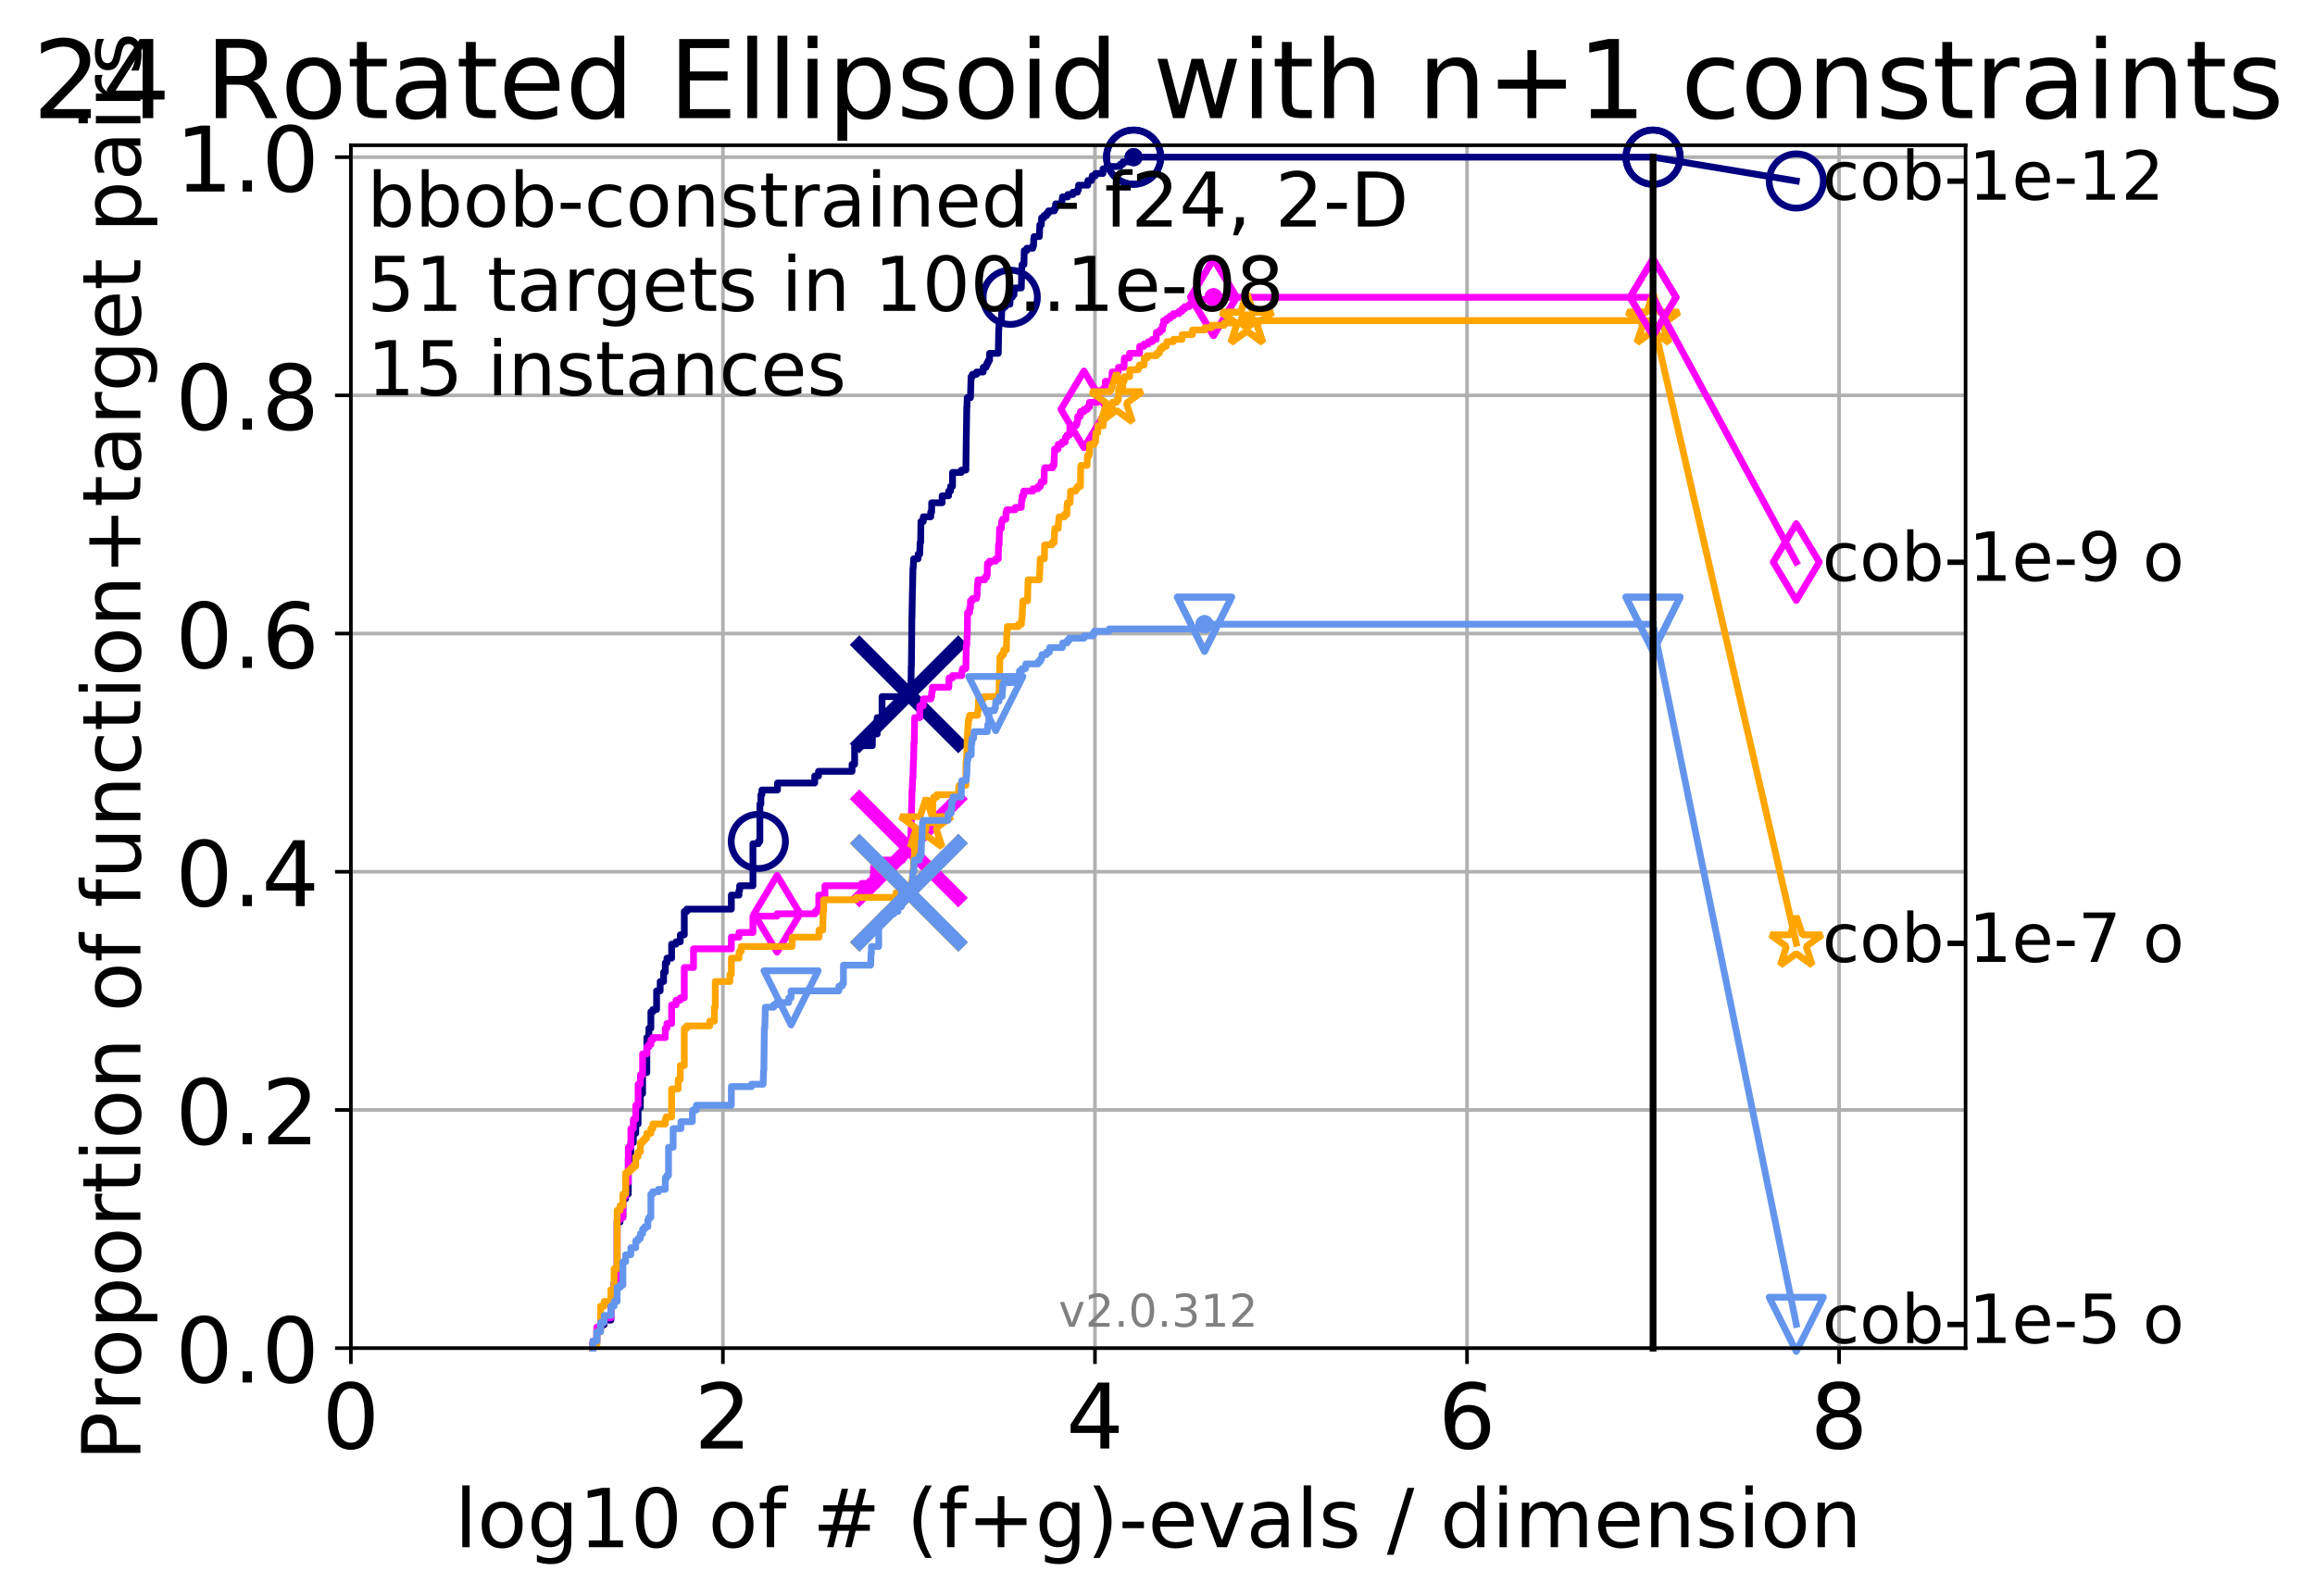 <?xml version="1.0" encoding="utf-8" standalone="no"?>
<!DOCTYPE svg PUBLIC "-//W3C//DTD SVG 1.1//EN"
  "http://www.w3.org/Graphics/SVG/1.1/DTD/svg11.dtd">
<!-- Created with matplotlib (http://matplotlib.org/) -->
<svg height="353pt" version="1.1" viewBox="0 0 512 353" width="512pt" xmlns="http://www.w3.org/2000/svg" xmlns:xlink="http://www.w3.org/1999/xlink">
 <defs>
  <style type="text/css">
*{stroke-linecap:butt;stroke-linejoin:round;}
  </style>
 </defs>
 <g id="figure_1">
  <g id="patch_1">
   <path d="M 0 353.222 
L 512.317 353.222 
L 512.317 0 
L 0 0 
z
" style="fill:#ffffff;"/>
  </g>
  <g id="axes_1">
   <g id="patch_2">
    <path d="M 77.599 298.245 
L 434.719 298.245 
L 434.719 32.133 
L 77.599 32.133 
z
" style="fill:#ffffff;"/>
   </g>
   <g id="matplotlib.axis_1">
    <g id="xtick_1">
     <g id="line2d_1">
      <path clip-path="url(#p9c3b170953)" d="M 77.599 298.245 
L 77.599 32.133 
" style="fill:none;stroke:#b0b0b0;stroke-linecap:square;stroke-width:0.8;"/>
     </g>
     <g id="line2d_2">
      <defs>
       <path d="M 0 0 
L 0 3.5 
" id="m6d1cf6e76a" style="stroke:#000000;stroke-width:0.8;"/>
      </defs>
      <g>
       <use style="stroke:#000000;stroke-width:0.8;" x="77.599" xlink:href="#m6d1cf6e76a" y="298.245"/>
      </g>
     </g>
     <g id="text_1">
      <!-- 0 -->
      <defs>
       <path d="M 31.781 66.406 
Q 24.172 66.406 20.328 58.906 
Q 16.5 51.422 16.5 36.375 
Q 16.5 21.391 20.328 13.891 
Q 24.172 6.391 31.781 6.391 
Q 39.453 6.391 43.281 13.891 
Q 47.125 21.391 47.125 36.375 
Q 47.125 51.422 43.281 58.906 
Q 39.453 66.406 31.781 66.406 
z
M 31.781 74.219 
Q 44.047 74.219 50.516 64.516 
Q 56.984 54.828 56.984 36.375 
Q 56.984 17.969 50.516 8.266 
Q 44.047 -1.422 31.781 -1.422 
Q 19.531 -1.422 13.062 8.266 
Q 6.594 17.969 6.594 36.375 
Q 6.594 54.828 13.062 64.516 
Q 19.531 74.219 31.781 74.219 
z
" id="DejaVuSans-30"/>
      </defs>
      <g transform="translate(71.236 320.442)scale(0.2 -0.2)">
       <use xlink:href="#DejaVuSans-30"/>
      </g>
     </g>
    </g>
    <g id="xtick_2">
     <g id="line2d_3">
      <path clip-path="url(#p9c3b170953)" d="M 159.884 298.245 
L 159.884 32.133 
" style="fill:none;stroke:#b0b0b0;stroke-linecap:square;stroke-width:0.8;"/>
     </g>
     <g id="line2d_4">
      <g>
       <use style="stroke:#000000;stroke-width:0.8;" x="159.884" xlink:href="#m6d1cf6e76a" y="298.245"/>
      </g>
     </g>
     <g id="text_2">
      <!-- 2 -->
      <defs>
       <path d="M 19.188 8.297 
L 53.609 8.297 
L 53.609 0 
L 7.328 0 
L 7.328 8.297 
Q 12.938 14.109 22.625 23.891 
Q 32.328 33.688 34.812 36.531 
Q 39.547 41.844 41.422 45.531 
Q 43.312 49.219 43.312 52.781 
Q 43.312 58.594 39.234 62.25 
Q 35.156 65.922 28.609 65.922 
Q 23.969 65.922 18.812 64.312 
Q 13.672 62.703 7.812 59.422 
L 7.812 69.391 
Q 13.766 71.781 18.938 73 
Q 24.125 74.219 28.422 74.219 
Q 39.75 74.219 46.484 68.547 
Q 53.219 62.891 53.219 53.422 
Q 53.219 48.922 51.531 44.891 
Q 49.859 40.875 45.406 35.406 
Q 44.188 33.984 37.641 27.219 
Q 31.109 20.453 19.188 8.297 
z
" id="DejaVuSans-32"/>
      </defs>
      <g transform="translate(153.522 320.442)scale(0.2 -0.2)">
       <use xlink:href="#DejaVuSans-32"/>
      </g>
     </g>
    </g>
    <g id="xtick_3">
     <g id="line2d_5">
      <path clip-path="url(#p9c3b170953)" d="M 242.17 298.245 
L 242.17 32.133 
" style="fill:none;stroke:#b0b0b0;stroke-linecap:square;stroke-width:0.8;"/>
     </g>
     <g id="line2d_6">
      <g>
       <use style="stroke:#000000;stroke-width:0.8;" x="242.17" xlink:href="#m6d1cf6e76a" y="298.245"/>
      </g>
     </g>
     <g id="text_3">
      <!-- 4 -->
      <defs>
       <path d="M 37.797 64.312 
L 12.891 25.391 
L 37.797 25.391 
z
M 35.203 72.906 
L 47.609 72.906 
L 47.609 25.391 
L 58.016 25.391 
L 58.016 17.188 
L 47.609 17.188 
L 47.609 0 
L 37.797 0 
L 37.797 17.188 
L 4.891 17.188 
L 4.891 26.703 
z
" id="DejaVuSans-34"/>
      </defs>
      <g transform="translate(235.808 320.442)scale(0.2 -0.2)">
       <use xlink:href="#DejaVuSans-34"/>
      </g>
     </g>
    </g>
    <g id="xtick_4">
     <g id="line2d_7">
      <path clip-path="url(#p9c3b170953)" d="M 324.456 298.245 
L 324.456 32.133 
" style="fill:none;stroke:#b0b0b0;stroke-linecap:square;stroke-width:0.8;"/>
     </g>
     <g id="line2d_8">
      <g>
       <use style="stroke:#000000;stroke-width:0.8;" x="324.456" xlink:href="#m6d1cf6e76a" y="298.245"/>
      </g>
     </g>
     <g id="text_4">
      <!-- 6 -->
      <defs>
       <path d="M 33.016 40.375 
Q 26.375 40.375 22.484 35.828 
Q 18.609 31.297 18.609 23.391 
Q 18.609 15.531 22.484 10.953 
Q 26.375 6.391 33.016 6.391 
Q 39.656 6.391 43.531 10.953 
Q 47.406 15.531 47.406 23.391 
Q 47.406 31.297 43.531 35.828 
Q 39.656 40.375 33.016 40.375 
z
M 52.594 71.297 
L 52.594 62.312 
Q 48.875 64.062 45.094 64.984 
Q 41.312 65.922 37.594 65.922 
Q 27.828 65.922 22.672 59.328 
Q 17.531 52.734 16.797 39.406 
Q 19.672 43.656 24.016 45.922 
Q 28.375 48.188 33.594 48.188 
Q 44.578 48.188 50.953 41.516 
Q 57.328 34.859 57.328 23.391 
Q 57.328 12.156 50.688 5.359 
Q 44.047 -1.422 33.016 -1.422 
Q 20.359 -1.422 13.672 8.266 
Q 6.984 17.969 6.984 36.375 
Q 6.984 53.656 15.188 63.938 
Q 23.391 74.219 37.203 74.219 
Q 40.922 74.219 44.703 73.484 
Q 48.484 72.75 52.594 71.297 
z
" id="DejaVuSans-36"/>
      </defs>
      <g transform="translate(318.093 320.442)scale(0.2 -0.2)">
       <use xlink:href="#DejaVuSans-36"/>
      </g>
     </g>
    </g>
    <g id="xtick_5">
     <g id="line2d_9">
      <path clip-path="url(#p9c3b170953)" d="M 406.742 298.245 
L 406.742 32.133 
" style="fill:none;stroke:#b0b0b0;stroke-linecap:square;stroke-width:0.8;"/>
     </g>
     <g id="line2d_10">
      <g>
       <use style="stroke:#000000;stroke-width:0.8;" x="406.742" xlink:href="#m6d1cf6e76a" y="298.245"/>
      </g>
     </g>
     <g id="text_5">
      <!-- 8 -->
      <defs>
       <path d="M 31.781 34.625 
Q 24.75 34.625 20.719 30.859 
Q 16.703 27.094 16.703 20.516 
Q 16.703 13.922 20.719 10.156 
Q 24.75 6.391 31.781 6.391 
Q 38.812 6.391 42.859 10.172 
Q 46.922 13.969 46.922 20.516 
Q 46.922 27.094 42.891 30.859 
Q 38.875 34.625 31.781 34.625 
z
M 21.922 38.812 
Q 15.578 40.375 12.031 44.719 
Q 8.5 49.078 8.5 55.328 
Q 8.5 64.062 14.719 69.141 
Q 20.953 74.219 31.781 74.219 
Q 42.672 74.219 48.875 69.141 
Q 55.078 64.062 55.078 55.328 
Q 55.078 49.078 51.531 44.719 
Q 48 40.375 41.703 38.812 
Q 48.828 37.156 52.797 32.312 
Q 56.781 27.484 56.781 20.516 
Q 56.781 9.906 50.312 4.234 
Q 43.844 -1.422 31.781 -1.422 
Q 19.734 -1.422 13.25 4.234 
Q 6.781 9.906 6.781 20.516 
Q 6.781 27.484 10.781 32.312 
Q 14.797 37.156 21.922 38.812 
z
M 18.312 54.391 
Q 18.312 48.734 21.844 45.562 
Q 25.391 42.391 31.781 42.391 
Q 38.141 42.391 41.719 45.562 
Q 45.312 48.734 45.312 54.391 
Q 45.312 60.062 41.719 63.234 
Q 38.141 66.406 31.781 66.406 
Q 25.391 66.406 21.844 63.234 
Q 18.312 60.062 18.312 54.391 
z
" id="DejaVuSans-38"/>
      </defs>
      <g transform="translate(400.379 320.442)scale(0.2 -0.2)">
       <use xlink:href="#DejaVuSans-38"/>
      </g>
     </g>
    </g>
    <g id="text_6">
     <!-- log10 of # (f+g)-evals / dimension -->
     <defs>
      <path d="M 9.422 75.984 
L 18.406 75.984 
L 18.406 0 
L 9.422 0 
z
" id="DejaVuSans-6c"/>
      <path d="M 30.609 48.391 
Q 23.391 48.391 19.188 42.75 
Q 14.984 37.109 14.984 27.297 
Q 14.984 17.484 19.156 11.844 
Q 23.344 6.203 30.609 6.203 
Q 37.797 6.203 41.984 11.859 
Q 46.188 17.531 46.188 27.297 
Q 46.188 37.016 41.984 42.703 
Q 37.797 48.391 30.609 48.391 
z
M 30.609 56 
Q 42.328 56 49.016 48.375 
Q 55.719 40.766 55.719 27.297 
Q 55.719 13.875 49.016 6.219 
Q 42.328 -1.422 30.609 -1.422 
Q 18.844 -1.422 12.172 6.219 
Q 5.516 13.875 5.516 27.297 
Q 5.516 40.766 12.172 48.375 
Q 18.844 56 30.609 56 
z
" id="DejaVuSans-6f"/>
      <path d="M 45.406 27.984 
Q 45.406 37.75 41.375 43.109 
Q 37.359 48.484 30.078 48.484 
Q 22.859 48.484 18.828 43.109 
Q 14.797 37.75 14.797 27.984 
Q 14.797 18.266 18.828 12.891 
Q 22.859 7.516 30.078 7.516 
Q 37.359 7.516 41.375 12.891 
Q 45.406 18.266 45.406 27.984 
z
M 54.391 6.781 
Q 54.391 -7.172 48.188 -13.984 
Q 42 -20.797 29.203 -20.797 
Q 24.469 -20.797 20.266 -20.094 
Q 16.062 -19.391 12.109 -17.922 
L 12.109 -9.188 
Q 16.062 -11.328 19.922 -12.344 
Q 23.781 -13.375 27.781 -13.375 
Q 36.625 -13.375 41.016 -8.766 
Q 45.406 -4.156 45.406 5.172 
L 45.406 9.625 
Q 42.625 4.781 38.281 2.391 
Q 33.938 0 27.875 0 
Q 17.828 0 11.672 7.656 
Q 5.516 15.328 5.516 27.984 
Q 5.516 40.672 11.672 48.328 
Q 17.828 56 27.875 56 
Q 33.938 56 38.281 53.609 
Q 42.625 51.219 45.406 46.391 
L 45.406 54.688 
L 54.391 54.688 
z
" id="DejaVuSans-67"/>
      <path d="M 12.406 8.297 
L 28.516 8.297 
L 28.516 63.922 
L 10.984 60.406 
L 10.984 69.391 
L 28.422 72.906 
L 38.281 72.906 
L 38.281 8.297 
L 54.391 8.297 
L 54.391 0 
L 12.406 0 
z
" id="DejaVuSans-31"/>
      <path id="DejaVuSans-20"/>
      <path d="M 37.109 75.984 
L 37.109 68.5 
L 28.516 68.5 
Q 23.688 68.5 21.797 66.547 
Q 19.922 64.594 19.922 59.516 
L 19.922 54.688 
L 34.719 54.688 
L 34.719 47.703 
L 19.922 47.703 
L 19.922 0 
L 10.891 0 
L 10.891 47.703 
L 2.297 47.703 
L 2.297 54.688 
L 10.891 54.688 
L 10.891 58.5 
Q 10.891 67.625 15.141 71.797 
Q 19.391 75.984 28.609 75.984 
z
" id="DejaVuSans-66"/>
      <path d="M 51.125 44 
L 36.922 44 
L 32.812 27.688 
L 47.125 27.688 
z
M 43.797 71.781 
L 38.719 51.516 
L 52.984 51.516 
L 58.109 71.781 
L 65.922 71.781 
L 60.891 51.516 
L 76.125 51.516 
L 76.125 44 
L 58.984 44 
L 54.984 27.688 
L 70.516 27.688 
L 70.516 20.219 
L 53.078 20.219 
L 48 0 
L 40.188 0 
L 45.219 20.219 
L 30.906 20.219 
L 25.875 0 
L 18.016 0 
L 23.094 20.219 
L 7.719 20.219 
L 7.719 27.688 
L 24.906 27.688 
L 29 44 
L 13.281 44 
L 13.281 51.516 
L 30.906 51.516 
L 35.891 71.781 
z
" id="DejaVuSans-23"/>
      <path d="M 31 75.875 
Q 24.469 64.656 21.281 53.656 
Q 18.109 42.672 18.109 31.391 
Q 18.109 20.125 21.312 9.062 
Q 24.516 -2 31 -13.188 
L 23.188 -13.188 
Q 15.875 -1.703 12.234 9.375 
Q 8.594 20.453 8.594 31.391 
Q 8.594 42.281 12.203 53.312 
Q 15.828 64.359 23.188 75.875 
z
" id="DejaVuSans-28"/>
      <path d="M 46 62.703 
L 46 35.5 
L 73.188 35.5 
L 73.188 27.203 
L 46 27.203 
L 46 0 
L 37.797 0 
L 37.797 27.203 
L 10.594 27.203 
L 10.594 35.5 
L 37.797 35.5 
L 37.797 62.703 
z
" id="DejaVuSans-2b"/>
      <path d="M 8.016 75.875 
L 15.828 75.875 
Q 23.141 64.359 26.781 53.312 
Q 30.422 42.281 30.422 31.391 
Q 30.422 20.453 26.781 9.375 
Q 23.141 -1.703 15.828 -13.188 
L 8.016 -13.188 
Q 14.5 -2 17.703 9.062 
Q 20.906 20.125 20.906 31.391 
Q 20.906 42.672 17.703 53.656 
Q 14.5 64.656 8.016 75.875 
z
" id="DejaVuSans-29"/>
      <path d="M 4.891 31.391 
L 31.203 31.391 
L 31.203 23.391 
L 4.891 23.391 
z
" id="DejaVuSans-2d"/>
      <path d="M 56.203 29.594 
L 56.203 25.203 
L 14.891 25.203 
Q 15.484 15.922 20.484 11.062 
Q 25.484 6.203 34.422 6.203 
Q 39.594 6.203 44.453 7.469 
Q 49.312 8.734 54.109 11.281 
L 54.109 2.781 
Q 49.266 0.734 44.188 -0.344 
Q 39.109 -1.422 33.891 -1.422 
Q 20.797 -1.422 13.156 6.188 
Q 5.516 13.812 5.516 26.812 
Q 5.516 40.234 12.766 48.109 
Q 20.016 56 32.328 56 
Q 43.359 56 49.781 48.891 
Q 56.203 41.797 56.203 29.594 
z
M 47.219 32.234 
Q 47.125 39.594 43.094 43.984 
Q 39.062 48.391 32.422 48.391 
Q 24.906 48.391 20.391 44.141 
Q 15.875 39.891 15.188 32.172 
z
" id="DejaVuSans-65"/>
      <path d="M 2.984 54.688 
L 12.5 54.688 
L 29.594 8.797 
L 46.688 54.688 
L 56.203 54.688 
L 35.688 0 
L 23.484 0 
z
" id="DejaVuSans-76"/>
      <path d="M 34.281 27.484 
Q 23.391 27.484 19.188 25 
Q 14.984 22.516 14.984 16.5 
Q 14.984 11.719 18.141 8.906 
Q 21.297 6.109 26.703 6.109 
Q 34.188 6.109 38.703 11.406 
Q 43.219 16.703 43.219 25.484 
L 43.219 27.484 
z
M 52.203 31.203 
L 52.203 0 
L 43.219 0 
L 43.219 8.297 
Q 40.141 3.328 35.547 0.953 
Q 30.953 -1.422 24.312 -1.422 
Q 15.922 -1.422 10.953 3.297 
Q 6 8.016 6 15.922 
Q 6 25.141 12.172 29.828 
Q 18.359 34.516 30.609 34.516 
L 43.219 34.516 
L 43.219 35.406 
Q 43.219 41.609 39.141 45 
Q 35.062 48.391 27.688 48.391 
Q 23 48.391 18.547 47.266 
Q 14.109 46.141 10.016 43.891 
L 10.016 52.203 
Q 14.938 54.109 19.578 55.047 
Q 24.219 56 28.609 56 
Q 40.484 56 46.344 49.844 
Q 52.203 43.703 52.203 31.203 
z
" id="DejaVuSans-61"/>
      <path d="M 44.281 53.078 
L 44.281 44.578 
Q 40.484 46.531 36.375 47.5 
Q 32.281 48.484 27.875 48.484 
Q 21.188 48.484 17.844 46.438 
Q 14.5 44.391 14.5 40.281 
Q 14.5 37.156 16.891 35.375 
Q 19.281 33.594 26.516 31.984 
L 29.594 31.297 
Q 39.156 29.25 43.188 25.516 
Q 47.219 21.781 47.219 15.094 
Q 47.219 7.469 41.188 3.016 
Q 35.156 -1.422 24.609 -1.422 
Q 20.219 -1.422 15.453 -0.562 
Q 10.688 0.297 5.422 2 
L 5.422 11.281 
Q 10.406 8.688 15.234 7.391 
Q 20.062 6.109 24.812 6.109 
Q 31.156 6.109 34.562 8.281 
Q 37.984 10.453 37.984 14.406 
Q 37.984 18.062 35.516 20.016 
Q 33.062 21.969 24.703 23.781 
L 21.578 24.516 
Q 13.234 26.266 9.516 29.906 
Q 5.812 33.547 5.812 39.891 
Q 5.812 47.609 11.281 51.797 
Q 16.75 56 26.812 56 
Q 31.781 56 36.172 55.266 
Q 40.578 54.547 44.281 53.078 
z
" id="DejaVuSans-73"/>
      <path d="M 25.391 72.906 
L 33.688 72.906 
L 8.297 -9.281 
L 0 -9.281 
z
" id="DejaVuSans-2f"/>
      <path d="M 45.406 46.391 
L 45.406 75.984 
L 54.391 75.984 
L 54.391 0 
L 45.406 0 
L 45.406 8.203 
Q 42.578 3.328 38.25 0.953 
Q 33.938 -1.422 27.875 -1.422 
Q 17.969 -1.422 11.734 6.484 
Q 5.516 14.406 5.516 27.297 
Q 5.516 40.188 11.734 48.094 
Q 17.969 56 27.875 56 
Q 33.938 56 38.25 53.625 
Q 42.578 51.266 45.406 46.391 
z
M 14.797 27.297 
Q 14.797 17.391 18.875 11.75 
Q 22.953 6.109 30.078 6.109 
Q 37.203 6.109 41.297 11.75 
Q 45.406 17.391 45.406 27.297 
Q 45.406 37.203 41.297 42.844 
Q 37.203 48.484 30.078 48.484 
Q 22.953 48.484 18.875 42.844 
Q 14.797 37.203 14.797 27.297 
z
" id="DejaVuSans-64"/>
      <path d="M 9.422 54.688 
L 18.406 54.688 
L 18.406 0 
L 9.422 0 
z
M 9.422 75.984 
L 18.406 75.984 
L 18.406 64.594 
L 9.422 64.594 
z
" id="DejaVuSans-69"/>
      <path d="M 52 44.188 
Q 55.375 50.25 60.062 53.125 
Q 64.75 56 71.094 56 
Q 79.641 56 84.281 50.016 
Q 88.922 44.047 88.922 33.016 
L 88.922 0 
L 79.891 0 
L 79.891 32.719 
Q 79.891 40.578 77.094 44.375 
Q 74.312 48.188 68.609 48.188 
Q 61.625 48.188 57.562 43.547 
Q 53.516 38.922 53.516 30.906 
L 53.516 0 
L 44.484 0 
L 44.484 32.719 
Q 44.484 40.625 41.703 44.406 
Q 38.922 48.188 33.109 48.188 
Q 26.219 48.188 22.156 43.531 
Q 18.109 38.875 18.109 30.906 
L 18.109 0 
L 9.078 0 
L 9.078 54.688 
L 18.109 54.688 
L 18.109 46.188 
Q 21.188 51.219 25.484 53.609 
Q 29.781 56 35.688 56 
Q 41.656 56 45.828 52.969 
Q 50 49.953 52 44.188 
z
" id="DejaVuSans-6d"/>
      <path d="M 54.891 33.016 
L 54.891 0 
L 45.906 0 
L 45.906 32.719 
Q 45.906 40.484 42.875 44.328 
Q 39.844 48.188 33.797 48.188 
Q 26.516 48.188 22.312 43.547 
Q 18.109 38.922 18.109 30.906 
L 18.109 0 
L 9.078 0 
L 9.078 54.688 
L 18.109 54.688 
L 18.109 46.188 
Q 21.344 51.125 25.703 53.562 
Q 30.078 56 35.797 56 
Q 45.219 56 50.047 50.172 
Q 54.891 44.344 54.891 33.016 
z
" id="DejaVuSans-6e"/>
     </defs>
     <g transform="translate(100.552 342.279)scale(0.18 -0.18)">
      <use xlink:href="#DejaVuSans-6c"/>
      <use x="27.783" xlink:href="#DejaVuSans-6f"/>
      <use x="88.965" xlink:href="#DejaVuSans-67"/>
      <use x="152.441" xlink:href="#DejaVuSans-31"/>
      <use x="216.064" xlink:href="#DejaVuSans-30"/>
      <use x="279.688" xlink:href="#DejaVuSans-20"/>
      <use x="311.475" xlink:href="#DejaVuSans-6f"/>
      <use x="372.656" xlink:href="#DejaVuSans-66"/>
      <use x="407.861" xlink:href="#DejaVuSans-20"/>
      <use x="439.648" xlink:href="#DejaVuSans-23"/>
      <use x="523.438" xlink:href="#DejaVuSans-20"/>
      <use x="555.225" xlink:href="#DejaVuSans-28"/>
      <use x="594.238" xlink:href="#DejaVuSans-66"/>
      <use x="629.443" xlink:href="#DejaVuSans-2b"/>
      <use x="713.232" xlink:href="#DejaVuSans-67"/>
      <use x="776.709" xlink:href="#DejaVuSans-29"/>
      <use x="815.723" xlink:href="#DejaVuSans-2d"/>
      <use x="851.807" xlink:href="#DejaVuSans-65"/>
      <use x="913.33" xlink:href="#DejaVuSans-76"/>
      <use x="972.51" xlink:href="#DejaVuSans-61"/>
      <use x="1033.789" xlink:href="#DejaVuSans-6c"/>
      <use x="1061.572" xlink:href="#DejaVuSans-73"/>
      <use x="1113.672" xlink:href="#DejaVuSans-20"/>
      <use x="1145.459" xlink:href="#DejaVuSans-2f"/>
      <use x="1179.15" xlink:href="#DejaVuSans-20"/>
      <use x="1210.938" xlink:href="#DejaVuSans-64"/>
      <use x="1274.414" xlink:href="#DejaVuSans-69"/>
      <use x="1302.197" xlink:href="#DejaVuSans-6d"/>
      <use x="1399.609" xlink:href="#DejaVuSans-65"/>
      <use x="1461.133" xlink:href="#DejaVuSans-6e"/>
      <use x="1524.512" xlink:href="#DejaVuSans-73"/>
      <use x="1576.611" xlink:href="#DejaVuSans-69"/>
      <use x="1604.395" xlink:href="#DejaVuSans-6f"/>
      <use x="1665.576" xlink:href="#DejaVuSans-6e"/>
     </g>
    </g>
   </g>
   <g id="matplotlib.axis_2">
    <g id="ytick_1">
     <g id="line2d_11">
      <path clip-path="url(#p9c3b170953)" d="M 77.599 298.245 
L 434.719 298.245 
" style="fill:none;stroke:#b0b0b0;stroke-linecap:square;stroke-width:0.8;"/>
     </g>
     <g id="line2d_12">
      <defs>
       <path d="M 0 0 
L -3.5 0 
" id="m9c1280a08c" style="stroke:#000000;stroke-width:0.8;"/>
      </defs>
      <g>
       <use style="stroke:#000000;stroke-width:0.8;" x="77.599" xlink:href="#m9c1280a08c" y="298.245"/>
      </g>
     </g>
     <g id="text_7">
      <!-- 0.0 -->
      <defs>
       <path d="M 10.688 12.406 
L 21 12.406 
L 21 0 
L 10.688 0 
z
" id="DejaVuSans-2e"/>
      </defs>
      <g transform="translate(38.792 305.844)scale(0.2 -0.2)">
       <use xlink:href="#DejaVuSans-30"/>
       <use x="63.623" xlink:href="#DejaVuSans-2e"/>
       <use x="95.41" xlink:href="#DejaVuSans-30"/>
      </g>
     </g>
    </g>
    <g id="ytick_2">
     <g id="line2d_13">
      <path clip-path="url(#p9c3b170953)" d="M 77.599 245.55 
L 434.719 245.55 
" style="fill:none;stroke:#b0b0b0;stroke-linecap:square;stroke-width:0.8;"/>
     </g>
     <g id="line2d_14">
      <g>
       <use style="stroke:#000000;stroke-width:0.8;" x="77.599" xlink:href="#m9c1280a08c" y="245.55"/>
      </g>
     </g>
     <g id="text_8">
      <!-- 0.2 -->
      <g transform="translate(38.792 253.148)scale(0.2 -0.2)">
       <use xlink:href="#DejaVuSans-30"/>
       <use x="63.623" xlink:href="#DejaVuSans-2e"/>
       <use x="95.41" xlink:href="#DejaVuSans-32"/>
      </g>
     </g>
    </g>
    <g id="ytick_3">
     <g id="line2d_15">
      <path clip-path="url(#p9c3b170953)" d="M 77.599 192.854 
L 434.719 192.854 
" style="fill:none;stroke:#b0b0b0;stroke-linecap:square;stroke-width:0.8;"/>
     </g>
     <g id="line2d_16">
      <g>
       <use style="stroke:#000000;stroke-width:0.8;" x="77.599" xlink:href="#m9c1280a08c" y="192.854"/>
      </g>
     </g>
     <g id="text_9">
      <!-- 0.4 -->
      <g transform="translate(38.792 200.453)scale(0.2 -0.2)">
       <use xlink:href="#DejaVuSans-30"/>
       <use x="63.623" xlink:href="#DejaVuSans-2e"/>
       <use x="95.41" xlink:href="#DejaVuSans-34"/>
      </g>
     </g>
    </g>
    <g id="ytick_4">
     <g id="line2d_17">
      <path clip-path="url(#p9c3b170953)" d="M 77.599 140.159 
L 434.719 140.159 
" style="fill:none;stroke:#b0b0b0;stroke-linecap:square;stroke-width:0.8;"/>
     </g>
     <g id="line2d_18">
      <g>
       <use style="stroke:#000000;stroke-width:0.8;" x="77.599" xlink:href="#m9c1280a08c" y="140.159"/>
      </g>
     </g>
     <g id="text_10">
      <!-- 0.6 -->
      <g transform="translate(38.792 147.757)scale(0.2 -0.2)">
       <use xlink:href="#DejaVuSans-30"/>
       <use x="63.623" xlink:href="#DejaVuSans-2e"/>
       <use x="95.41" xlink:href="#DejaVuSans-36"/>
      </g>
     </g>
    </g>
    <g id="ytick_5">
     <g id="line2d_19">
      <path clip-path="url(#p9c3b170953)" d="M 77.599 87.464 
L 434.719 87.464 
" style="fill:none;stroke:#b0b0b0;stroke-linecap:square;stroke-width:0.8;"/>
     </g>
     <g id="line2d_20">
      <g>
       <use style="stroke:#000000;stroke-width:0.8;" x="77.599" xlink:href="#m9c1280a08c" y="87.464"/>
      </g>
     </g>
     <g id="text_11">
      <!-- 0.8 -->
      <g transform="translate(38.792 95.062)scale(0.2 -0.2)">
       <use xlink:href="#DejaVuSans-30"/>
       <use x="63.623" xlink:href="#DejaVuSans-2e"/>
       <use x="95.41" xlink:href="#DejaVuSans-38"/>
      </g>
     </g>
    </g>
    <g id="ytick_6">
     <g id="line2d_21">
      <path clip-path="url(#p9c3b170953)" d="M 77.599 34.768 
L 434.719 34.768 
" style="fill:none;stroke:#b0b0b0;stroke-linecap:square;stroke-width:0.8;"/>
     </g>
     <g id="line2d_22">
      <g>
       <use style="stroke:#000000;stroke-width:0.8;" x="77.599" xlink:href="#m9c1280a08c" y="34.768"/>
      </g>
     </g>
     <g id="text_12">
      <!-- 1.0 -->
      <g transform="translate(38.792 42.367)scale(0.2 -0.2)">
       <use xlink:href="#DejaVuSans-31"/>
       <use x="63.623" xlink:href="#DejaVuSans-2e"/>
       <use x="95.41" xlink:href="#DejaVuSans-30"/>
      </g>
     </g>
    </g>
    <g id="text_13">
     <!-- Proportion of function+target pairs -->
     <defs>
      <path d="M 19.672 64.797 
L 19.672 37.406 
L 32.078 37.406 
Q 38.969 37.406 42.719 40.969 
Q 46.484 44.531 46.484 51.125 
Q 46.484 57.672 42.719 61.234 
Q 38.969 64.797 32.078 64.797 
z
M 9.812 72.906 
L 32.078 72.906 
Q 44.344 72.906 50.609 67.359 
Q 56.891 61.812 56.891 51.125 
Q 56.891 40.328 50.609 34.812 
Q 44.344 29.297 32.078 29.297 
L 19.672 29.297 
L 19.672 0 
L 9.812 0 
z
" id="DejaVuSans-50"/>
      <path d="M 41.109 46.297 
Q 39.594 47.172 37.812 47.578 
Q 36.031 48 33.891 48 
Q 26.266 48 22.188 43.047 
Q 18.109 38.094 18.109 28.812 
L 18.109 0 
L 9.078 0 
L 9.078 54.688 
L 18.109 54.688 
L 18.109 46.188 
Q 20.953 51.172 25.484 53.578 
Q 30.031 56 36.531 56 
Q 37.453 56 38.578 55.875 
Q 39.703 55.766 41.062 55.516 
z
" id="DejaVuSans-72"/>
      <path d="M 18.109 8.203 
L 18.109 -20.797 
L 9.078 -20.797 
L 9.078 54.688 
L 18.109 54.688 
L 18.109 46.391 
Q 20.953 51.266 25.266 53.625 
Q 29.594 56 35.594 56 
Q 45.562 56 51.781 48.094 
Q 58.016 40.188 58.016 27.297 
Q 58.016 14.406 51.781 6.484 
Q 45.562 -1.422 35.594 -1.422 
Q 29.594 -1.422 25.266 0.953 
Q 20.953 3.328 18.109 8.203 
z
M 48.688 27.297 
Q 48.688 37.203 44.609 42.844 
Q 40.531 48.484 33.406 48.484 
Q 26.266 48.484 22.188 42.844 
Q 18.109 37.203 18.109 27.297 
Q 18.109 17.391 22.188 11.75 
Q 26.266 6.109 33.406 6.109 
Q 40.531 6.109 44.609 11.75 
Q 48.688 17.391 48.688 27.297 
z
" id="DejaVuSans-70"/>
      <path d="M 18.312 70.219 
L 18.312 54.688 
L 36.812 54.688 
L 36.812 47.703 
L 18.312 47.703 
L 18.312 18.016 
Q 18.312 11.328 20.141 9.422 
Q 21.969 7.516 27.594 7.516 
L 36.812 7.516 
L 36.812 0 
L 27.594 0 
Q 17.188 0 13.234 3.875 
Q 9.281 7.766 9.281 18.016 
L 9.281 47.703 
L 2.688 47.703 
L 2.688 54.688 
L 9.281 54.688 
L 9.281 70.219 
z
" id="DejaVuSans-74"/>
      <path d="M 8.5 21.578 
L 8.5 54.688 
L 17.484 54.688 
L 17.484 21.922 
Q 17.484 14.156 20.5 10.266 
Q 23.531 6.391 29.594 6.391 
Q 36.859 6.391 41.078 11.031 
Q 45.312 15.672 45.312 23.688 
L 45.312 54.688 
L 54.297 54.688 
L 54.297 0 
L 45.312 0 
L 45.312 8.406 
Q 42.047 3.422 37.719 1 
Q 33.406 -1.422 27.688 -1.422 
Q 18.266 -1.422 13.375 4.438 
Q 8.5 10.297 8.5 21.578 
z
M 31.109 56 
z
" id="DejaVuSans-75"/>
      <path d="M 48.781 52.594 
L 48.781 44.188 
Q 44.969 46.297 41.141 47.344 
Q 37.312 48.391 33.406 48.391 
Q 24.656 48.391 19.812 42.844 
Q 14.984 37.312 14.984 27.297 
Q 14.984 17.281 19.812 11.734 
Q 24.656 6.203 33.406 6.203 
Q 37.312 6.203 41.141 7.25 
Q 44.969 8.297 48.781 10.406 
L 48.781 2.094 
Q 45.016 0.344 40.984 -0.531 
Q 36.969 -1.422 32.422 -1.422 
Q 20.062 -1.422 12.781 6.344 
Q 5.516 14.109 5.516 27.297 
Q 5.516 40.672 12.859 48.328 
Q 20.219 56 33.016 56 
Q 37.156 56 41.109 55.141 
Q 45.062 54.297 48.781 52.594 
z
" id="DejaVuSans-63"/>
     </defs>
     <g transform="translate(31.049 323.179)rotate(-90)scale(0.18 -0.18)">
      <use xlink:href="#DejaVuSans-50"/>
      <use x="60.287" xlink:href="#DejaVuSans-72"/>
      <use x="101.369" xlink:href="#DejaVuSans-6f"/>
      <use x="162.551" xlink:href="#DejaVuSans-70"/>
      <use x="226.027" xlink:href="#DejaVuSans-6f"/>
      <use x="287.209" xlink:href="#DejaVuSans-72"/>
      <use x="328.322" xlink:href="#DejaVuSans-74"/>
      <use x="367.531" xlink:href="#DejaVuSans-69"/>
      <use x="395.314" xlink:href="#DejaVuSans-6f"/>
      <use x="456.496" xlink:href="#DejaVuSans-6e"/>
      <use x="519.875" xlink:href="#DejaVuSans-20"/>
      <use x="551.662" xlink:href="#DejaVuSans-6f"/>
      <use x="612.844" xlink:href="#DejaVuSans-66"/>
      <use x="648.049" xlink:href="#DejaVuSans-20"/>
      <use x="679.836" xlink:href="#DejaVuSans-66"/>
      <use x="715.041" xlink:href="#DejaVuSans-75"/>
      <use x="778.42" xlink:href="#DejaVuSans-6e"/>
      <use x="841.799" xlink:href="#DejaVuSans-63"/>
      <use x="896.779" xlink:href="#DejaVuSans-74"/>
      <use x="935.988" xlink:href="#DejaVuSans-69"/>
      <use x="963.771" xlink:href="#DejaVuSans-6f"/>
      <use x="1024.953" xlink:href="#DejaVuSans-6e"/>
      <use x="1088.332" xlink:href="#DejaVuSans-2b"/>
      <use x="1172.121" xlink:href="#DejaVuSans-74"/>
      <use x="1211.33" xlink:href="#DejaVuSans-61"/>
      <use x="1272.609" xlink:href="#DejaVuSans-72"/>
      <use x="1313.707" xlink:href="#DejaVuSans-67"/>
      <use x="1377.184" xlink:href="#DejaVuSans-65"/>
      <use x="1438.707" xlink:href="#DejaVuSans-74"/>
      <use x="1477.916" xlink:href="#DejaVuSans-20"/>
      <use x="1509.703" xlink:href="#DejaVuSans-70"/>
      <use x="1573.18" xlink:href="#DejaVuSans-61"/>
      <use x="1634.459" xlink:href="#DejaVuSans-69"/>
      <use x="1662.242" xlink:href="#DejaVuSans-72"/>
      <use x="1703.355" xlink:href="#DejaVuSans-73"/>
     </g>
    </g>
   </g>
   <g id="line2d_23">
    <defs>
     <path d="M 0 1.5 
C 0.398 1.5 0.779 1.342 1.061 1.061 
C 1.342 0.779 1.5 0.398 1.5 0 
C 1.5 -0.398 1.342 -0.779 1.061 -1.061 
C 0.779 -1.342 0.398 -1.5 0 -1.5 
C -0.398 -1.5 -0.779 -1.342 -1.061 -1.061 
C -1.342 -0.779 -1.5 -0.398 -1.5 0 
C -1.5 0.398 -1.342 0.779 -1.061 1.061 
C -0.779 1.342 -0.398 1.5 0 1.5 
z
" id="m505e86018c" style="stroke:#000080;"/>
    </defs>
    <g>
     <use style="fill:#000080;stroke:#000080;" x="250.721" xlink:href="#m505e86018c" y="34.768"/>
     <use style="fill:#000080;stroke:#000080;" x="250.721" xlink:href="#m505e86018c" y="34.768"/>
    </g>
   </g>
   <g id="line2d_24">
    <path d="M 131.127 298.245 
L 131.127 297.212 
L 131.999 297.212 
L 131.999 294.112 
L 132.83 294.112 
L 132.83 293.079 
L 133.624 293.079 
L 133.624 292.046 
L 135.114 292.046 
L 135.114 287.913 
L 135.815 287.913 
L 135.815 283.78 
L 136.489 283.78 
L 136.489 270.348 
L 137.139 270.348 
L 137.139 269.315 
L 137.766 269.315 
L 137.766 265.182 
L 138.372 265.182 
L 138.372 264.148 
L 138.958 264.148 
L 138.958 256.399 
L 139.525 256.399 
L 139.525 252.783 
L 140.075 252.783 
L 140.075 250.716 
L 140.608 250.716 
L 140.608 248.65 
L 141.126 248.65 
L 141.126 245.033 
L 141.629 245.033 
L 141.629 241.934 
L 142.119 241.934 
L 142.119 237.284 
L 143.06 237.284 
L 143.06 229.535 
L 143.512 229.535 
L 143.512 227.468 
L 143.953 227.468 
L 143.953 223.852 
L 144.384 223.852 
L 144.384 223.335 
L 145.215 223.335 
L 145.215 219.202 
L 146.009 219.202 
L 146.009 217.136 
L 146.77 217.136 
L 146.77 215.069 
L 147.138 215.069 
L 147.138 213.003 
L 147.499 213.003 
L 147.499 211.969 
L 148.54 211.969 
L 148.54 208.87 
L 149.524 208.87 
L 149.524 208.353 
L 150.457 208.353 
L 150.457 206.803 
L 151.343 206.803 
L 151.343 201.637 
L 151.91 201.637 
L 151.91 201.12 
L 161.749 201.12 
L 161.749 198.021 
L 163.438 198.021 
L 163.438 196.987 
L 163.583 196.987 
L 163.583 195.954 
L 166.524 195.954 
L 166.524 186.655 
L 167.715 186.655 
L 167.715 186.138 
L 168.058 186.138 
L 168.058 177.872 
L 168.283 177.872 
L 168.283 175.806 
L 168.505 175.806 
L 168.505 174.773 
L 171.954 174.773 
L 171.954 173.223 
L 180.187 173.223 
L 180.187 171.673 
L 181.027 171.673 
L 181.027 170.64 
L 188.444 170.64 
L 188.444 169.09 
L 189.013 169.09 
L 189.013 164.957 
L 192.941 164.957 
L 192.941 162.374 
L 194.004 162.374 
L 194.004 158.757 
L 195.083 158.757 
L 195.083 154.108 
L 199.45 154.108 
L 199.45 153.591 
L 201.451 153.591 
L 201.538 147.392 
L 201.573 147.392 
L 201.677 136.543 
L 201.694 136.543 
L 201.797 130.86 
L 201.805 130.86 
L 201.916 125.694 
L 201.967 125.694 
L 202.068 123.627 
L 203.052 123.627 
L 203.068 122.594 
L 203.416 122.594 
L 203.494 120.011 
L 203.618 120.011 
L 203.679 115.361 
L 204.203 115.361 
L 204.203 114.328 
L 205.845 114.328 
L 205.845 113.295 
L 206.049 113.295 
L 206.049 111.228 
L 208.373 111.228 
L 208.373 109.678 
L 209.801 109.678 
L 209.812 108.645 
L 210.223 108.645 
L 210.228 107.612 
L 210.666 107.612 
L 210.671 104.512 
L 212.623 104.512 
L 212.623 103.995 
L 213.617 103.995 
L 213.723 95.73 
L 213.731 95.73 
L 213.819 90.047 
L 213.845 90.047 
L 213.923 87.98 
L 214.63 87.98 
L 214.738 84.364 
L 214.75 84.364 
L 214.771 83.331 
L 215.055 83.331 
L 215.055 82.814 
L 215.968 82.814 
L 215.968 82.297 
L 217.446 82.297 
L 217.45 81.264 
L 218.083 81.264 
L 218.083 80.748 
L 218.319 80.748 
L 218.319 80.231 
L 218.582 80.231 
L 218.582 79.714 
L 218.861 79.714 
L 218.864 78.164 
L 220.782 78.164 
L 220.882 72.998 
L 220.894 72.998 
L 220.988 71.448 
L 221.467 71.448 
L 221.563 68.349 
L 221.836 68.349 
L 221.836 67.832 
L 222.39 67.832 
L 222.39 67.315 
L 223.353 67.315 
L 223.435 65.765 
L 223.885 65.765 
L 223.885 65.249 
L 224.254 65.249 
L 224.257 64.216 
L 224.463 64.216 
L 224.463 63.699 
L 225.882 63.699 
L 225.98 59.049 
L 226.037 59.049 
L 226.037 58.533 
L 226.456 58.533 
L 226.529 55.433 
L 227.105 55.433 
L 227.105 54.916 
L 228.404 54.916 
L 228.404 54.4 
L 228.586 54.4 
L 228.626 52.85 
L 228.714 52.85 
L 228.714 52.333 
L 229.867 52.333 
L 229.97 49.75 
L 230.31 49.75 
L 230.369 48.2 
L 230.882 48.2 
L 230.882 47.684 
L 231.49 47.684 
L 231.49 47.167 
L 231.894 47.167 
L 231.894 46.65 
L 233.191 46.65 
L 233.191 46.134 
L 233.434 46.134 
L 233.474 45.101 
L 234.811 45.101 
L 234.915 44.067 
L 234.969 44.067 
L 234.969 43.551 
L 236.162 43.551 
L 236.162 43.034 
L 237.297 43.034 
L 237.297 42.517 
L 238.285 42.517 
L 238.285 42.001 
L 238.516 42.001 
L 238.541 40.968 
L 240.586 40.968 
L 240.604 39.934 
L 241.426 39.934 
L 241.426 39.418 
L 241.566 39.418 
L 241.566 38.901 
L 242.267 38.901 
L 242.267 38.385 
L 243.93 38.385 
L 243.946 37.351 
L 244.804 37.351 
L 244.804 36.835 
L 247.767 36.835 
L 247.767 36.318 
L 248.361 36.318 
L 248.361 35.801 
L 250.092 35.801 
L 250.092 35.285 
L 250.721 35.285 
L 250.721 34.768 
L 365.599 34.768 
L 365.599 34.768 
" style="fill:none;stroke:#000080;stroke-linecap:square;stroke-width:1.5;"/>
   </g>
   <g id="line2d_25">
    <defs>
     <path d="M 0 6 
C 1.591 6 3.117 5.368 4.243 4.243 
C 5.368 3.117 6 1.591 6 0 
C 6 -1.591 5.368 -3.117 4.243 -4.243 
C 3.117 -5.368 1.591 -6 0 -6 
C -1.591 -6 -3.117 -5.368 -4.243 -4.243 
C -5.368 -3.117 -6 -1.591 -6 0 
C -6 1.591 -5.368 3.117 -4.243 4.243 
C -3.117 5.368 -1.591 6 0 6 
z
" id="m4d43ad3913" style="stroke:#000080;stroke-width:1.5;"/>
    </defs>
    <g>
     <use style="fill:none;stroke:#000080;stroke-width:1.5;" x="167.715" xlink:href="#m4d43ad3913" y="186.138"/>
     <use style="fill:none;stroke:#000080;stroke-width:1.5;" x="223.435" xlink:href="#m4d43ad3913" y="65.765"/>
     <use style="fill:none;stroke:#000080;stroke-width:1.5;" x="250.721" xlink:href="#m4d43ad3913" y="34.768"/>
     <use style="fill:none;stroke:#000080;stroke-width:1.5;" x="250.721" xlink:href="#m4d43ad3913" y="34.768"/>
     <use style="fill:none;stroke:#000080;stroke-width:1.5;" x="365.599" xlink:href="#m4d43ad3913" y="34.768"/>
    </g>
   </g>
   <g id="line2d_26"/>
   <g id="line2d_27">
    <path clip-path="url(#p9c3b170953)" d="M 200.992 153.591 
" style="fill:none;stroke:#000080;stroke-linecap:square;stroke-width:1.5;"/>
    <defs>
     <path d="M -12 12 
L 12 -12 
M -12 -12 
L 12 12 
" id="mfbb44d6f50" style="stroke:#000080;stroke-width:3;"/>
    </defs>
    <g clip-path="url(#p9c3b170953)">
     <use style="fill:#000080;stroke:#000080;stroke-width:3;" x="200.992" xlink:href="#mfbb44d6f50" y="153.591"/>
    </g>
   </g>
   <g id="line2d_28">
    <defs>
     <path d="M 0 1.5 
C 0.398 1.5 0.779 1.342 1.061 1.061 
C 1.342 0.779 1.5 0.398 1.5 0 
C 1.5 -0.398 1.342 -0.779 1.061 -1.061 
C 0.779 -1.342 0.398 -1.5 0 -1.5 
C -0.398 -1.5 -0.779 -1.342 -1.061 -1.061 
C -1.342 -0.779 -1.5 -0.398 -1.5 0 
C -1.5 0.398 -1.342 0.779 -1.061 1.061 
C -0.779 1.342 -0.398 1.5 0 1.5 
z
" id="mc5eb00f71a" style="stroke:#ff00ff;"/>
    </defs>
    <g>
     <use style="fill:#ff00ff;stroke:#ff00ff;" x="268.384" xlink:href="#mc5eb00f71a" y="65.765"/>
     <use style="fill:#ff00ff;stroke:#ff00ff;" x="268.384" xlink:href="#mc5eb00f71a" y="65.765"/>
    </g>
   </g>
   <g id="line2d_29">
    <path d="M 131.127 298.245 
L 131.127 296.696 
L 131.999 296.696 
L 131.999 293.596 
L 132.83 293.596 
L 132.83 292.563 
L 133.624 292.563 
L 133.624 291.529 
L 135.114 291.529 
L 135.114 287.913 
L 135.815 287.913 
L 135.815 284.297 
L 136.489 284.297 
L 136.489 269.831 
L 137.139 269.831 
L 137.139 269.315 
L 137.766 269.315 
L 137.766 264.665 
L 138.372 264.665 
L 138.372 261.565 
L 138.958 261.565 
L 138.958 253.816 
L 139.525 253.816 
L 139.525 249.683 
L 140.075 249.683 
L 140.075 247.616 
L 140.608 247.616 
L 140.608 244.517 
L 141.126 244.517 
L 141.126 239.867 
L 141.629 239.867 
L 141.629 237.801 
L 142.119 237.801 
L 142.119 233.151 
L 143.06 233.151 
L 143.06 231.601 
L 143.512 231.601 
L 143.512 231.085 
L 143.953 231.085 
L 143.953 230.051 
L 144.384 230.051 
L 144.384 229.535 
L 147.138 229.535 
L 147.138 227.468 
L 147.499 227.468 
L 147.499 226.435 
L 148.54 226.435 
L 148.54 222.302 
L 149.524 222.302 
L 149.524 221.269 
L 150.457 221.269 
L 150.457 220.752 
L 151.343 220.752 
L 151.343 214.036 
L 153.383 214.036 
L 153.383 209.903 
L 161.749 209.903 
L 161.749 207.32 
L 163.438 207.32 
L 163.438 206.287 
L 166.524 206.287 
L 166.524 202.67 
L 171.863 202.67 
L 171.863 202.154 
L 180.273 202.154 
L 180.273 201.637 
L 180.807 201.637 
L 180.807 201.12 
L 181.082 201.12 
L 181.082 198.021 
L 182.447 198.021 
L 182.447 195.954 
L 190.571 195.954 
L 190.571 195.438 
L 192.297 195.438 
L 192.297 194.921 
L 193.053 194.921 
L 193.053 193.888 
L 193.192 193.888 
L 193.192 191.821 
L 195.083 191.821 
L 195.083 190.271 
L 199.644 190.271 
L 199.644 188.722 
L 200.017 188.722 
L 200.017 187.688 
L 201.399 187.688 
L 201.486 183.555 
L 201.521 183.555 
L 201.625 177.872 
L 201.642 177.872 
L 201.711 174.773 
L 201.762 174.773 
L 201.848 172.19 
L 201.916 172.19 
L 202.018 168.057 
L 202.068 168.057 
L 202.119 164.44 
L 202.194 164.44 
L 202.286 158.757 
L 203.416 158.757 
L 203.416 156.174 
L 204.188 156.174 
L 204.225 154.624 
L 205.866 154.624 
L 205.866 154.108 
L 206.062 154.108 
L 206.062 153.075 
L 206.203 153.075 
L 206.21 152.041 
L 209.845 152.041 
L 209.899 149.975 
L 210.666 149.975 
L 210.666 149.458 
L 212.716 149.458 
L 212.716 148.425 
L 212.896 148.425 
L 212.896 147.908 
L 213.617 147.908 
L 213.714 142.742 
L 213.81 142.742 
L 213.871 140.676 
L 213.923 140.676 
L 213.988 135.509 
L 214.445 135.509 
L 214.445 134.476 
L 214.63 134.476 
L 214.63 132.926 
L 215.046 132.926 
L 215.046 132.41 
L 215.98 132.41 
L 215.98 131.893 
L 216.091 131.893 
L 216.184 129.31 
L 216.29 129.31 
L 216.298 128.277 
L 217.775 128.277 
L 217.775 127.76 
L 218.166 127.76 
L 218.166 127.243 
L 218.346 127.243 
L 218.38 124.66 
L 218.861 124.66 
L 218.861 124.144 
L 220.202 124.144 
L 220.202 123.627 
L 220.782 123.627 
L 220.841 120.527 
L 220.97 120.527 
L 221.064 116.911 
L 221.467 116.911 
L 221.524 115.361 
L 221.752 115.361 
L 221.752 114.845 
L 222.466 114.845 
L 222.503 113.295 
L 222.669 113.295 
L 222.669 112.778 
L 224.52 112.778 
L 224.52 112.261 
L 225.882 112.261 
L 225.927 110.712 
L 226.064 110.712 
L 226.07 109.678 
L 226.4 109.678 
L 226.4 108.645 
L 228.438 108.645 
L 228.438 108.128 
L 229.558 108.128 
L 229.558 107.612 
L 230.097 107.612 
L 230.097 107.095 
L 230.261 107.095 
L 230.261 106.579 
L 230.914 106.579 
L 230.965 103.995 
L 231.056 103.995 
L 231.056 103.479 
L 232.798 103.479 
L 232.798 102.962 
L 233.099 102.962 
L 233.191 100.379 
L 233.222 100.379 
L 233.231 99.346 
L 234.001 99.346 
L 234.029 98.313 
L 234.835 98.313 
L 234.835 97.796 
L 235.608 97.796 
L 235.625 96.763 
L 235.979 96.763 
L 235.979 96.246 
L 236.581 96.246 
L 236.638 94.18 
L 238.014 94.18 
L 238.014 93.663 
L 238.23 93.663 
L 238.23 93.146 
L 238.343 93.146 
L 238.359 92.113 
L 238.936 92.113 
L 238.942 91.08 
L 239.738 91.08 
L 239.738 90.563 
L 240.512 90.563 
L 240.512 90.047 
L 240.936 90.047 
L 240.938 89.013 
L 242.74 89.013 
L 242.797 86.43 
L 244.023 86.43 
L 244.023 85.914 
L 244.429 85.914 
L 244.456 84.364 
L 245.895 84.364 
L 245.963 82.297 
L 247.283 82.297 
L 247.367 81.264 
L 248.589 81.264 
L 248.679 79.198 
L 249.785 79.198 
L 249.81 78.164 
L 252.033 78.164 
L 252.062 76.615 
L 253.035 76.615 
L 253.035 76.098 
L 253.985 76.098 
L 253.985 75.581 
L 254.869 75.581 
L 254.869 75.065 
L 255.72 75.065 
L 255.754 73.515 
L 256.542 73.515 
L 256.542 72.998 
L 257.093 72.998 
L 257.117 71.965 
L 257.342 71.965 
L 257.349 70.932 
L 258.09 70.932 
L 258.09 70.415 
L 258.796 70.415 
L 258.796 69.898 
L 259.512 69.898 
L 259.512 69.382 
L 260.769 69.382 
L 260.769 68.865 
L 261.412 68.865 
L 261.412 68.349 
L 262.007 68.349 
L 262.007 67.832 
L 263.042 67.832 
L 263.042 67.315 
L 263.704 67.315 
L 263.704 66.799 
L 264.755 66.799 
L 264.755 66.282 
L 268.384 66.282 
L 268.384 65.765 
L 365.599 65.765 
L 365.599 65.765 
" style="fill:none;stroke:#ff00ff;stroke-linecap:square;stroke-width:1.5;"/>
   </g>
   <g id="line2d_30">
    <defs>
     <path d="M -0 8.485 
L 5.091 0 
L 0 -8.485 
L -5.091 -0 
z
" id="m846873d338" style="stroke:#ff00ff;stroke-linejoin:miter;stroke-width:1.5;"/>
    </defs>
    <g>
     <use style="fill:none;stroke:#ff00ff;stroke-linejoin:miter;stroke-width:1.5;" x="171.863" xlink:href="#m846873d338" y="202.154"/>
     <use style="fill:none;stroke:#ff00ff;stroke-linejoin:miter;stroke-width:1.5;" x="239.738" xlink:href="#m846873d338" y="90.563"/>
     <use style="fill:none;stroke:#ff00ff;stroke-linejoin:miter;stroke-width:1.5;" x="268.384" xlink:href="#m846873d338" y="65.765"/>
     <use style="fill:none;stroke:#ff00ff;stroke-linejoin:miter;stroke-width:1.5;" x="268.384" xlink:href="#m846873d338" y="65.765"/>
     <use style="fill:none;stroke:#ff00ff;stroke-linejoin:miter;stroke-width:1.5;" x="365.599" xlink:href="#m846873d338" y="65.765"/>
    </g>
   </g>
   <g id="line2d_31"/>
   <g id="line2d_32">
    <path clip-path="url(#p9c3b170953)" d="M 200.992 187.688 
" style="fill:none;stroke:#ff00ff;stroke-linecap:square;stroke-width:1.5;"/>
    <defs>
     <path d="M -12 12 
L 12 -12 
M -12 -12 
L 12 12 
" id="ma920783197" style="stroke:#ff00ff;stroke-width:3;"/>
    </defs>
    <g clip-path="url(#p9c3b170953)">
     <use style="fill:#ff00ff;stroke:#ff00ff;stroke-width:3;" x="200.992" xlink:href="#ma920783197" y="187.688"/>
    </g>
   </g>
   <g id="line2d_33">
    <defs>
     <path d="M 0 1.5 
C 0.398 1.5 0.779 1.342 1.061 1.061 
C 1.342 0.779 1.5 0.398 1.5 0 
C 1.5 -0.398 1.342 -0.779 1.061 -1.061 
C 0.779 -1.342 0.398 -1.5 0 -1.5 
C -0.398 -1.5 -0.779 -1.342 -1.061 -1.061 
C -1.342 -0.779 -1.5 -0.398 -1.5 0 
C -1.5 0.398 -1.342 0.779 -1.061 1.061 
C -0.779 1.342 -0.398 1.5 0 1.5 
z
" id="m484dd115e7" style="stroke:#ffa500;"/>
    </defs>
    <g>
     <use style="fill:#ffa500;stroke:#ffa500;" x="275.765" xlink:href="#m484dd115e7" y="70.932"/>
     <use style="fill:#ffa500;stroke:#ffa500;" x="275.765" xlink:href="#m484dd115e7" y="70.932"/>
    </g>
   </g>
   <g id="line2d_34">
    <path d="M 131.127 298.245 
L 131.127 297.729 
L 131.999 297.729 
L 131.999 294.629 
L 132.83 294.629 
L 132.83 288.946 
L 133.624 288.946 
L 133.624 287.913 
L 135.114 287.913 
L 135.114 285.33 
L 135.815 285.33 
L 135.815 280.68 
L 136.489 280.68 
L 136.489 267.765 
L 137.139 267.765 
L 137.139 266.731 
L 137.766 266.731 
L 137.766 264.148 
L 138.372 264.148 
L 138.372 259.499 
L 138.958 259.499 
L 138.958 258.982 
L 139.525 258.982 
L 139.525 258.465 
L 140.075 258.465 
L 140.075 257.949 
L 140.608 257.949 
L 140.608 255.882 
L 141.126 255.882 
L 141.126 254.849 
L 141.629 254.849 
L 141.629 252.783 
L 142.119 252.783 
L 142.119 252.266 
L 142.596 252.266 
L 142.596 251.749 
L 143.06 251.749 
L 143.06 250.716 
L 143.953 250.716 
L 143.953 249.683 
L 144.384 249.683 
L 144.384 248.65 
L 147.138 248.65 
L 147.138 247.616 
L 147.32 247.616 
L 147.32 247.1 
L 148.54 247.1 
L 148.54 240.9 
L 149.997 240.9 
L 149.997 238.834 
L 150.457 238.834 
L 150.457 235.734 
L 151.343 235.734 
L 151.343 227.468 
L 151.91 227.468 
L 151.91 226.952 
L 156.981 226.952 
L 156.981 225.918 
L 158.002 225.918 
L 158.002 222.819 
L 158.199 222.819 
L 158.199 217.136 
L 161.424 217.136 
L 161.424 215.586 
L 161.749 215.586 
L 161.749 211.969 
L 163.438 211.969 
L 163.438 210.936 
L 163.583 210.936 
L 163.583 210.42 
L 163.943 210.42 
L 163.943 209.386 
L 175.189 209.386 
L 175.189 207.32 
L 181.136 207.32 
L 181.136 205.77 
L 181.96 205.77 
L 182.064 201.637 
L 182.167 201.637 
L 182.167 199.054 
L 189.326 199.054 
L 189.326 198.537 
L 198.144 198.537 
L 198.144 197.504 
L 201.399 197.504 
L 201.469 195.954 
L 201.521 195.954 
L 201.607 194.921 
L 201.711 194.921 
L 201.78 193.888 
L 201.848 193.888 
L 201.933 192.338 
L 201.992 192.338 
L 202.102 189.755 
L 202.261 189.755 
L 202.278 187.172 
L 202.452 187.172 
L 202.551 185.622 
L 203.044 185.622 
L 203.108 183.555 
L 204.777 183.555 
L 204.835 182.005 
L 206.283 182.005 
L 206.337 176.839 
L 206.528 176.839 
L 206.528 176.323 
L 207.217 176.323 
L 207.217 175.806 
L 212.01 175.806 
L 212.01 174.256 
L 212.154 174.256 
L 212.154 173.739 
L 213.617 173.739 
L 213.643 168.573 
L 213.731 168.573 
L 213.81 166.507 
L 213.845 166.507 
L 213.923 162.89 
L 213.98 162.89 
L 214.079 160.307 
L 214.165 160.307 
L 214.173 159.274 
L 214.327 159.274 
L 214.327 158.757 
L 214.449 158.757 
L 214.449 158.241 
L 216.218 158.241 
L 216.241 157.208 
L 216.336 157.208 
L 216.43 154.624 
L 217.51 154.624 
L 217.51 154.108 
L 220.782 154.108 
L 220.782 153.591 
L 220.956 153.591 
L 221.043 148.942 
L 221.075 148.942 
L 221.157 145.325 
L 221.492 145.325 
L 221.492 144.809 
L 221.975 144.809 
L 221.975 143.775 
L 222.576 143.775 
L 222.648 140.676 
L 222.696 140.676 
L 222.794 138.609 
L 225.231 138.609 
L 225.231 138.093 
L 225.896 138.093 
L 225.947 137.059 
L 226.037 137.059 
L 226.143 134.476 
L 226.158 134.476 
L 226.215 132.926 
L 227.255 132.926 
L 227.358 128.793 
L 227.393 128.793 
L 227.393 128.277 
L 229.846 128.277 
L 229.949 126.727 
L 229.959 126.727 
L 230.067 123.627 
L 230.979 123.627 
L 231.036 120.527 
L 232.654 120.527 
L 232.654 120.011 
L 233.141 120.011 
L 233.234 117.428 
L 233.31 117.428 
L 233.31 116.911 
L 234.04 116.911 
L 234.123 115.361 
L 234.161 115.361 
L 234.239 114.328 
L 235.411 114.328 
L 235.411 113.811 
L 235.95 113.811 
L 235.993 111.745 
L 236.067 111.745 
L 236.067 111.228 
L 236.668 111.228 
L 236.768 108.645 
L 237.91 108.645 
L 237.91 108.128 
L 238.285 108.128 
L 238.285 107.612 
L 238.95 107.612 
L 239.008 103.479 
L 239.08 103.479 
L 239.08 102.962 
L 240.439 102.962 
L 240.503 100.896 
L 240.817 100.896 
L 240.817 100.379 
L 240.956 100.379 
L 240.995 98.313 
L 241.998 98.313 
L 241.998 97.796 
L 242.288 97.796 
L 242.362 95.73 
L 242.79 95.73 
L 242.814 94.18 
L 244.003 94.18 
L 244.079 92.113 
L 244.459 92.113 
L 244.535 91.08 
L 245.513 91.08 
L 245.575 90.047 
L 245.969 90.047 
L 246.018 89.013 
L 246.939 89.013 
L 246.939 88.497 
L 247.338 88.497 
L 247.405 85.914 
L 248.308 85.914 
L 248.337 84.364 
L 248.615 84.364 
L 248.648 83.331 
L 249.831 83.331 
L 249.886 81.781 
L 251.744 81.781 
L 251.744 81.264 
L 252.014 81.264 
L 252.014 80.748 
L 253.035 80.748 
L 253.074 79.198 
L 253.734 79.198 
L 253.734 78.681 
L 255.785 78.681 
L 255.785 78.164 
L 256.395 78.164 
L 256.395 77.648 
L 256.589 77.648 
L 256.589 77.131 
L 257.107 77.131 
L 257.107 76.615 
L 257.917 76.615 
L 257.917 76.098 
L 258.093 76.098 
L 258.093 75.581 
L 259.512 75.581 
L 259.512 75.065 
L 261.422 75.065 
L 261.437 74.031 
L 263.729 74.031 
L 263.731 72.998 
L 266.463 72.998 
L 266.463 72.482 
L 267.993 72.482 
L 267.993 71.965 
L 270.742 71.965 
L 270.742 71.448 
L 275.765 71.448 
L 275.765 70.932 
L 365.599 70.932 
L 365.599 70.932 
" style="fill:none;stroke:#ffa500;stroke-linecap:square;stroke-width:1.5;"/>
   </g>
   <g id="line2d_35">
    <defs>
     <path d="M 0 -6 
L -1.347 -1.854 
L -5.706 -1.854 
L -2.18 0.708 
L -3.527 4.854 
L -0 2.292 
L 3.527 4.854 
L 2.18 0.708 
L 5.706 -1.854 
L 1.347 -1.854 
z
" id="mdb1a96da66" style="stroke:#ffa500;stroke-linejoin:bevel;stroke-width:1.5;"/>
    </defs>
    <g>
     <use style="fill:none;stroke:#ffa500;stroke-linejoin:bevel;stroke-width:1.5;" x="204.835" xlink:href="#mdb1a96da66" y="182.522"/>
     <use style="fill:none;stroke:#ffa500;stroke-linejoin:bevel;stroke-width:1.5;" x="246.939" xlink:href="#mdb1a96da66" y="88.497"/>
     <use style="fill:none;stroke:#ffa500;stroke-linejoin:bevel;stroke-width:1.5;" x="275.765" xlink:href="#mdb1a96da66" y="70.932"/>
     <use style="fill:none;stroke:#ffa500;stroke-linejoin:bevel;stroke-width:1.5;" x="275.765" xlink:href="#mdb1a96da66" y="70.932"/>
     <use style="fill:none;stroke:#ffa500;stroke-linejoin:bevel;stroke-width:1.5;" x="365.599" xlink:href="#mdb1a96da66" y="70.932"/>
    </g>
   </g>
   <g id="line2d_36"/>
   <g id="line2d_37">
    <path clip-path="url(#p9c3b170953)" d="M 200.992 197.504 
" style="fill:none;stroke:#ffa500;stroke-linecap:square;stroke-width:1.5;"/>
    <defs>
     <path d="M -12 12 
L 12 -12 
M -12 -12 
L 12 12 
" id="m0c0a89c9df" style="stroke:#ffa500;stroke-width:3;"/>
    </defs>
    <g clip-path="url(#p9c3b170953)">
     <use style="fill:#ffa500;stroke:#ffa500;stroke-width:3;" x="200.992" xlink:href="#m0c0a89c9df" y="197.504"/>
    </g>
   </g>
   <g id="line2d_38">
    <defs>
     <path d="M 0 1.5 
C 0.398 1.5 0.779 1.342 1.061 1.061 
C 1.342 0.779 1.5 0.398 1.5 0 
C 1.5 -0.398 1.342 -0.779 1.061 -1.061 
C 0.779 -1.342 0.398 -1.5 0 -1.5 
C -0.398 -1.5 -0.779 -1.342 -1.061 -1.061 
C -1.342 -0.779 -1.5 -0.398 -1.5 0 
C -1.5 0.398 -1.342 0.779 -1.061 1.061 
C -0.779 1.342 -0.398 1.5 0 1.5 
z
" id="m0b777d87ba" style="stroke:#6495ed;"/>
    </defs>
    <g>
     <use style="fill:#6495ed;stroke:#6495ed;" x="266.398" xlink:href="#m0b777d87ba" y="138.093"/>
     <use style="fill:#6495ed;stroke:#6495ed;" x="266.398" xlink:href="#m0b777d87ba" y="138.093"/>
    </g>
   </g>
   <g id="line2d_39">
    <path d="M 131.127 298.245 
L 131.127 296.696 
L 131.999 296.696 
L 131.999 294.629 
L 132.83 294.629 
L 132.83 292.563 
L 133.624 292.563 
L 133.624 291.013 
L 135.114 291.013 
L 135.114 288.946 
L 135.815 288.946 
L 135.815 287.913 
L 136.489 287.913 
L 136.489 284.813 
L 137.139 284.813 
L 137.139 284.297 
L 137.766 284.297 
L 137.766 279.13 
L 138.372 279.13 
L 138.372 277.58 
L 139.525 277.58 
L 139.525 276.031 
L 140.608 276.031 
L 140.608 274.481 
L 141.126 274.481 
L 141.126 273.964 
L 141.629 273.964 
L 141.629 272.931 
L 142.119 272.931 
L 142.119 271.898 
L 142.596 271.898 
L 142.596 271.381 
L 143.287 271.381 
L 143.287 269.831 
L 143.512 269.831 
L 143.512 269.315 
L 143.953 269.315 
L 143.953 264.148 
L 144.384 264.148 
L 144.384 263.632 
L 145.617 263.632 
L 145.617 263.115 
L 147.138 263.115 
L 147.138 260.532 
L 147.499 260.532 
L 147.499 260.015 
L 147.853 260.015 
L 147.853 253.816 
L 148.874 253.816 
L 148.874 249.683 
L 150.607 249.683 
L 150.607 248.133 
L 153.124 248.133 
L 153.124 246.067 
L 153.254 246.067 
L 153.254 245.55 
L 154.015 245.55 
L 154.015 244.517 
L 161.749 244.517 
L 161.749 240.384 
L 166.213 240.384 
L 166.213 239.867 
L 168.778 239.867 
L 168.886 236.767 
L 168.94 236.767 
L 169.048 227.468 
L 169.154 227.468 
L 169.26 222.819 
L 171.117 222.819 
L 171.117 222.302 
L 171.771 222.302 
L 171.771 221.785 
L 174.453 221.785 
L 174.453 220.752 
L 174.96 220.752 
L 174.96 219.202 
L 185.527 219.202 
L 185.527 218.169 
L 186.236 218.169 
L 186.236 217.652 
L 186.54 217.652 
L 186.54 213.519 
L 192.558 213.519 
L 192.644 210.936 
L 192.729 210.936 
L 192.729 209.386 
L 194.345 209.386 
L 194.345 204.22 
L 195.244 204.22 
L 195.244 202.154 
L 197.698 202.154 
L 197.698 201.637 
L 198.611 201.637 
L 198.611 200.604 
L 199.362 200.604 
L 199.362 197.504 
L 201.607 197.504 
L 201.711 195.438 
L 201.762 195.438 
L 201.762 194.921 
L 201.882 194.921 
L 201.882 192.854 
L 202.102 192.854 
L 202.194 190.271 
L 203.345 190.271 
L 203.345 189.238 
L 203.741 189.238 
L 203.794 186.138 
L 203.886 186.138 
L 203.985 182.522 
L 204.023 182.522 
L 204.023 182.005 
L 204.173 182.005 
L 204.173 181.489 
L 209.664 181.489 
L 209.686 179.939 
L 210.361 179.939 
L 210.361 178.906 
L 210.498 178.906 
L 210.498 177.356 
L 210.733 177.356 
L 210.733 176.323 
L 212.58 176.323 
L 212.655 173.223 
L 212.702 173.223 
L 212.702 172.706 
L 213.696 172.706 
L 213.74 171.673 
L 213.81 171.673 
L 213.902 168.573 
L 213.941 168.573 
L 213.941 168.057 
L 214.075 168.057 
L 214.113 167.023 
L 214.804 167.023 
L 214.833 164.44 
L 214.952 164.44 
L 214.952 163.407 
L 215.293 163.407 
L 215.398 162.374 
L 215.422 162.374 
L 215.422 161.857 
L 218.356 161.857 
L 218.461 160.307 
L 218.669 160.307 
L 218.768 157.208 
L 219.944 157.208 
L 219.944 156.691 
L 220.138 156.691 
L 220.233 155.141 
L 220.941 155.141 
L 220.997 154.108 
L 221.631 154.108 
L 221.721 152.558 
L 221.746 152.558 
L 221.76 151.525 
L 221.958 151.525 
L 221.958 151.008 
L 224.318 151.008 
L 224.393 149.975 
L 225.382 149.975 
L 225.476 148.425 
L 226.013 148.425 
L 226.013 147.908 
L 226.812 147.908 
L 226.883 146.875 
L 229.585 146.875 
L 229.585 146.359 
L 230.069 146.359 
L 230.069 145.842 
L 230.343 145.842 
L 230.453 144.809 
L 231.444 144.809 
L 231.444 144.292 
L 232.084 144.292 
L 232.161 143.259 
L 234.966 143.259 
L 235.037 142.226 
L 236.022 142.226 
L 236.022 141.709 
L 236.449 141.709 
L 236.449 141.192 
L 239.748 141.192 
L 239.748 140.676 
L 241.699 140.676 
L 241.699 140.159 
L 242.049 140.159 
L 242.049 139.642 
L 245.335 139.642 
L 245.335 139.126 
L 264.956 139.126 
L 264.956 138.609 
L 266.398 138.609 
L 266.398 138.093 
L 365.599 138.093 
L 365.599 138.093 
" style="fill:none;stroke:#6495ed;stroke-linecap:square;stroke-width:1.5;"/>
   </g>
   <g id="line2d_40">
    <defs>
     <path d="M -0 6 
L 6 -6 
L -6 -6 
z
" id="mb71039ef08" style="stroke:#6495ed;stroke-linejoin:miter;stroke-width:1.5;"/>
    </defs>
    <g>
     <use style="fill:none;stroke:#6495ed;stroke-linejoin:miter;stroke-width:1.5;" x="174.96" xlink:href="#mb71039ef08" y="220.752"/>
     <use style="fill:none;stroke:#6495ed;stroke-linejoin:miter;stroke-width:1.5;" x="220.233" xlink:href="#mb71039ef08" y="155.658"/>
     <use style="fill:none;stroke:#6495ed;stroke-linejoin:miter;stroke-width:1.5;" x="266.398" xlink:href="#mb71039ef08" y="138.093"/>
     <use style="fill:none;stroke:#6495ed;stroke-linejoin:miter;stroke-width:1.5;" x="266.398" xlink:href="#mb71039ef08" y="138.093"/>
     <use style="fill:none;stroke:#6495ed;stroke-linejoin:miter;stroke-width:1.5;" x="365.599" xlink:href="#mb71039ef08" y="138.093"/>
    </g>
   </g>
   <g id="line2d_41"/>
   <g id="line2d_42">
    <path clip-path="url(#p9c3b170953)" d="M 201.036 197.504 
" style="fill:none;stroke:#6495ed;stroke-linecap:square;stroke-width:1.5;"/>
    <defs>
     <path d="M -12 12 
L 12 -12 
M -12 -12 
L 12 12 
" id="mfeabc50c36" style="stroke:#6495ed;stroke-width:3;"/>
    </defs>
    <g clip-path="url(#p9c3b170953)">
     <use style="fill:#6495ed;stroke:#6495ed;stroke-width:3;" x="201.036" xlink:href="#mfeabc50c36" y="197.504"/>
    </g>
   </g>
   <g id="line2d_43">
    <path d="M 365.599 138.093 
L 397.279 292.976 
" style="fill:none;stroke:#6495ed;stroke-linecap:square;stroke-width:1.5;"/>
    <g>
     <use style="fill:none;stroke:#6495ed;stroke-linejoin:miter;stroke-width:1.5;" x="365.599" xlink:href="#mb71039ef08" y="138.093"/>
     <use style="fill:none;stroke:#6495ed;stroke-linejoin:miter;stroke-width:1.5;" x="397.279" xlink:href="#mb71039ef08" y="292.976"/>
    </g>
   </g>
   <g id="line2d_44">
    <path d="M 365.599 70.932 
L 397.279 208.663 
" style="fill:none;stroke:#ffa500;stroke-linecap:square;stroke-width:1.5;"/>
    <g>
     <use style="fill:none;stroke:#ffa500;stroke-linejoin:bevel;stroke-width:1.5;" x="365.599" xlink:href="#mdb1a96da66" y="70.932"/>
     <use style="fill:none;stroke:#ffa500;stroke-linejoin:bevel;stroke-width:1.5;" x="397.279" xlink:href="#mdb1a96da66" y="208.663"/>
    </g>
   </g>
   <g id="line2d_45">
    <path d="M 365.599 65.765 
L 397.279 124.35 
" style="fill:none;stroke:#ff00ff;stroke-linecap:square;stroke-width:1.5;"/>
    <g>
     <use style="fill:none;stroke:#ff00ff;stroke-linejoin:miter;stroke-width:1.5;" x="365.599" xlink:href="#m846873d338" y="65.765"/>
     <use style="fill:none;stroke:#ff00ff;stroke-linejoin:miter;stroke-width:1.5;" x="397.279" xlink:href="#m846873d338" y="124.35"/>
    </g>
   </g>
   <g id="line2d_46">
    <path d="M 365.599 34.768 
L 397.279 40.038 
" style="fill:none;stroke:#000080;stroke-linecap:square;stroke-width:1.5;"/>
    <g>
     <use style="fill:none;stroke:#000080;stroke-width:1.5;" x="365.599" xlink:href="#m4d43ad3913" y="34.768"/>
     <use style="fill:none;stroke:#000080;stroke-width:1.5;" x="397.279" xlink:href="#m4d43ad3913" y="40.038"/>
    </g>
   </g>
   <g id="line2d_47">
    <path d="M 365.599 298.245 
L 365.599 34.768 
" style="fill:none;stroke:#000000;stroke-linecap:square;stroke-width:1.5;"/>
   </g>
   <g id="patch_3">
    <path d="M 77.599 298.245 
L 77.599 32.133 
" style="fill:none;stroke:#000000;stroke-linecap:square;stroke-linejoin:miter;stroke-width:0.8;"/>
   </g>
   <g id="patch_4">
    <path d="M 434.719 298.245 
L 434.719 32.133 
" style="fill:none;stroke:#000000;stroke-linecap:square;stroke-linejoin:miter;stroke-width:0.8;"/>
   </g>
   <g id="patch_5">
    <path d="M 77.599 298.245 
L 434.719 298.245 
" style="fill:none;stroke:#000000;stroke-linecap:square;stroke-linejoin:miter;stroke-width:0.8;"/>
   </g>
   <g id="patch_6">
    <path d="M 77.599 32.133 
L 434.719 32.133 
" style="fill:none;stroke:#000000;stroke-linecap:square;stroke-linejoin:miter;stroke-width:0.8;"/>
   </g>
   <g id="text_14">
    <!-- cob-1e-5 o -->
    <defs>
     <path d="M 48.688 27.297 
Q 48.688 37.203 44.609 42.844 
Q 40.531 48.484 33.406 48.484 
Q 26.266 48.484 22.188 42.844 
Q 18.109 37.203 18.109 27.297 
Q 18.109 17.391 22.188 11.75 
Q 26.266 6.109 33.406 6.109 
Q 40.531 6.109 44.609 11.75 
Q 48.688 17.391 48.688 27.297 
z
M 18.109 46.391 
Q 20.953 51.266 25.266 53.625 
Q 29.594 56 35.594 56 
Q 45.562 56 51.781 48.094 
Q 58.016 40.188 58.016 27.297 
Q 58.016 14.406 51.781 6.484 
Q 45.562 -1.422 35.594 -1.422 
Q 29.594 -1.422 25.266 0.953 
Q 20.953 3.328 18.109 8.203 
L 18.109 0 
L 9.078 0 
L 9.078 75.984 
L 18.109 75.984 
z
" id="DejaVuSans-62"/>
     <path d="M 10.797 72.906 
L 49.516 72.906 
L 49.516 64.594 
L 19.828 64.594 
L 19.828 46.734 
Q 21.969 47.469 24.109 47.828 
Q 26.266 48.188 28.422 48.188 
Q 40.625 48.188 47.75 41.5 
Q 54.891 34.812 54.891 23.391 
Q 54.891 11.625 47.562 5.094 
Q 40.234 -1.422 26.906 -1.422 
Q 22.312 -1.422 17.547 -0.641 
Q 12.797 0.141 7.719 1.703 
L 7.719 11.625 
Q 12.109 9.234 16.797 8.062 
Q 21.484 6.891 26.703 6.891 
Q 35.156 6.891 40.078 11.328 
Q 45.016 15.766 45.016 23.391 
Q 45.016 31 40.078 35.438 
Q 35.156 39.891 26.703 39.891 
Q 22.75 39.891 18.812 39.016 
Q 14.891 38.141 10.797 36.281 
z
" id="DejaVuSans-35"/>
    </defs>
    <g transform="translate(403.039 297.115)scale(0.15 -0.15)">
     <use xlink:href="#DejaVuSans-63"/>
     <use x="54.98" xlink:href="#DejaVuSans-6f"/>
     <use x="116.162" xlink:href="#DejaVuSans-62"/>
     <use x="179.639" xlink:href="#DejaVuSans-2d"/>
     <use x="215.723" xlink:href="#DejaVuSans-31"/>
     <use x="279.346" xlink:href="#DejaVuSans-65"/>
     <use x="340.869" xlink:href="#DejaVuSans-2d"/>
     <use x="376.953" xlink:href="#DejaVuSans-35"/>
     <use x="440.576" xlink:href="#DejaVuSans-20"/>
     <use x="472.363" xlink:href="#DejaVuSans-6f"/>
    </g>
   </g>
   <g id="text_15">
    <!-- cob-1e-7 o -->
    <defs>
     <path d="M 8.203 72.906 
L 55.078 72.906 
L 55.078 68.703 
L 28.609 0 
L 18.312 0 
L 43.219 64.594 
L 8.203 64.594 
z
" id="DejaVuSans-37"/>
    </defs>
    <g transform="translate(403.039 212.802)scale(0.15 -0.15)">
     <use xlink:href="#DejaVuSans-63"/>
     <use x="54.98" xlink:href="#DejaVuSans-6f"/>
     <use x="116.162" xlink:href="#DejaVuSans-62"/>
     <use x="179.639" xlink:href="#DejaVuSans-2d"/>
     <use x="215.723" xlink:href="#DejaVuSans-31"/>
     <use x="279.346" xlink:href="#DejaVuSans-65"/>
     <use x="340.869" xlink:href="#DejaVuSans-2d"/>
     <use x="376.953" xlink:href="#DejaVuSans-37"/>
     <use x="440.576" xlink:href="#DejaVuSans-20"/>
     <use x="472.363" xlink:href="#DejaVuSans-6f"/>
    </g>
   </g>
   <g id="text_16">
    <!-- cob-1e-9 o -->
    <defs>
     <path d="M 10.984 1.516 
L 10.984 10.5 
Q 14.703 8.734 18.5 7.812 
Q 22.312 6.891 25.984 6.891 
Q 35.75 6.891 40.891 13.453 
Q 46.047 20.016 46.781 33.406 
Q 43.953 29.203 39.594 26.953 
Q 35.25 24.703 29.984 24.703 
Q 19.047 24.703 12.672 31.312 
Q 6.297 37.938 6.297 49.422 
Q 6.297 60.641 12.938 67.422 
Q 19.578 74.219 30.609 74.219 
Q 43.266 74.219 49.922 64.516 
Q 56.594 54.828 56.594 36.375 
Q 56.594 19.141 48.406 8.859 
Q 40.234 -1.422 26.422 -1.422 
Q 22.703 -1.422 18.891 -0.688 
Q 15.094 0.047 10.984 1.516 
z
M 30.609 32.422 
Q 37.25 32.422 41.125 36.953 
Q 45.016 41.5 45.016 49.422 
Q 45.016 57.281 41.125 61.844 
Q 37.25 66.406 30.609 66.406 
Q 23.969 66.406 20.094 61.844 
Q 16.219 57.281 16.219 49.422 
Q 16.219 41.5 20.094 36.953 
Q 23.969 32.422 30.609 32.422 
z
" id="DejaVuSans-39"/>
    </defs>
    <g transform="translate(403.039 128.489)scale(0.15 -0.15)">
     <use xlink:href="#DejaVuSans-63"/>
     <use x="54.98" xlink:href="#DejaVuSans-6f"/>
     <use x="116.162" xlink:href="#DejaVuSans-62"/>
     <use x="179.639" xlink:href="#DejaVuSans-2d"/>
     <use x="215.723" xlink:href="#DejaVuSans-31"/>
     <use x="279.346" xlink:href="#DejaVuSans-65"/>
     <use x="340.869" xlink:href="#DejaVuSans-2d"/>
     <use x="376.953" xlink:href="#DejaVuSans-39"/>
     <use x="440.576" xlink:href="#DejaVuSans-20"/>
     <use x="472.363" xlink:href="#DejaVuSans-6f"/>
    </g>
   </g>
   <g id="text_17">
    <!-- cob-1e-12  -->
    <g transform="translate(403.039 44.177)scale(0.15 -0.15)">
     <use xlink:href="#DejaVuSans-63"/>
     <use x="54.98" xlink:href="#DejaVuSans-6f"/>
     <use x="116.162" xlink:href="#DejaVuSans-62"/>
     <use x="179.639" xlink:href="#DejaVuSans-2d"/>
     <use x="215.723" xlink:href="#DejaVuSans-31"/>
     <use x="279.346" xlink:href="#DejaVuSans-65"/>
     <use x="340.869" xlink:href="#DejaVuSans-2d"/>
     <use x="376.953" xlink:href="#DejaVuSans-31"/>
     <use x="440.576" xlink:href="#DejaVuSans-32"/>
     <use x="504.199" xlink:href="#DejaVuSans-20"/>
    </g>
   </g>
   <g id="text_18">
    <!-- bbob-constrained - f24, 2-D -->
    <defs>
     <path d="M 11.719 12.406 
L 22.016 12.406 
L 22.016 4 
L 14.016 -11.625 
L 7.719 -11.625 
L 11.719 4 
z
" id="DejaVuSans-2c"/>
     <path d="M 19.672 64.797 
L 19.672 8.109 
L 31.594 8.109 
Q 46.688 8.109 53.688 14.938 
Q 60.688 21.781 60.688 36.531 
Q 60.688 51.172 53.688 57.984 
Q 46.688 64.797 31.594 64.797 
z
M 9.812 72.906 
L 30.078 72.906 
Q 51.266 72.906 61.172 64.094 
Q 71.094 55.281 71.094 36.531 
Q 71.094 17.672 61.125 8.828 
Q 51.172 0 30.078 0 
L 9.812 0 
z
" id="DejaVuSans-44"/>
    </defs>
    <g transform="translate(81.17 50.115)scale(0.167 -0.167)">
     <use xlink:href="#DejaVuSans-62"/>
     <use x="63.477" xlink:href="#DejaVuSans-62"/>
     <use x="126.953" xlink:href="#DejaVuSans-6f"/>
     <use x="188.135" xlink:href="#DejaVuSans-62"/>
     <use x="251.611" xlink:href="#DejaVuSans-2d"/>
     <use x="287.695" xlink:href="#DejaVuSans-63"/>
     <use x="342.676" xlink:href="#DejaVuSans-6f"/>
     <use x="403.857" xlink:href="#DejaVuSans-6e"/>
     <use x="467.236" xlink:href="#DejaVuSans-73"/>
     <use x="519.336" xlink:href="#DejaVuSans-74"/>
     <use x="558.545" xlink:href="#DejaVuSans-72"/>
     <use x="599.658" xlink:href="#DejaVuSans-61"/>
     <use x="660.938" xlink:href="#DejaVuSans-69"/>
     <use x="688.721" xlink:href="#DejaVuSans-6e"/>
     <use x="752.1" xlink:href="#DejaVuSans-65"/>
     <use x="813.623" xlink:href="#DejaVuSans-64"/>
     <use x="877.1" xlink:href="#DejaVuSans-20"/>
     <use x="908.887" xlink:href="#DejaVuSans-2d"/>
     <use x="944.971" xlink:href="#DejaVuSans-20"/>
     <use x="976.758" xlink:href="#DejaVuSans-66"/>
     <use x="1011.963" xlink:href="#DejaVuSans-32"/>
     <use x="1075.586" xlink:href="#DejaVuSans-34"/>
     <use x="1139.209" xlink:href="#DejaVuSans-2c"/>
     <use x="1170.996" xlink:href="#DejaVuSans-20"/>
     <use x="1202.783" xlink:href="#DejaVuSans-32"/>
     <use x="1266.406" xlink:href="#DejaVuSans-2d"/>
     <use x="1302.49" xlink:href="#DejaVuSans-44"/>
    </g>
    <!-- 51 targets in 100..1e-08 -->
    <g transform="translate(81.17 68.77)scale(0.167 -0.167)">
     <use xlink:href="#DejaVuSans-35"/>
     <use x="63.623" xlink:href="#DejaVuSans-31"/>
     <use x="127.246" xlink:href="#DejaVuSans-20"/>
     <use x="159.033" xlink:href="#DejaVuSans-74"/>
     <use x="198.242" xlink:href="#DejaVuSans-61"/>
     <use x="259.521" xlink:href="#DejaVuSans-72"/>
     <use x="300.619" xlink:href="#DejaVuSans-67"/>
     <use x="364.096" xlink:href="#DejaVuSans-65"/>
     <use x="425.619" xlink:href="#DejaVuSans-74"/>
     <use x="464.828" xlink:href="#DejaVuSans-73"/>
     <use x="516.928" xlink:href="#DejaVuSans-20"/>
     <use x="548.715" xlink:href="#DejaVuSans-69"/>
     <use x="576.498" xlink:href="#DejaVuSans-6e"/>
     <use x="639.877" xlink:href="#DejaVuSans-20"/>
     <use x="671.664" xlink:href="#DejaVuSans-31"/>
     <use x="735.287" xlink:href="#DejaVuSans-30"/>
     <use x="798.91" xlink:href="#DejaVuSans-30"/>
     <use x="862.533" xlink:href="#DejaVuSans-2e"/>
     <use x="894.32" xlink:href="#DejaVuSans-2e"/>
     <use x="926.107" xlink:href="#DejaVuSans-31"/>
     <use x="989.73" xlink:href="#DejaVuSans-65"/>
     <use x="1051.254" xlink:href="#DejaVuSans-2d"/>
     <use x="1087.338" xlink:href="#DejaVuSans-30"/>
     <use x="1150.961" xlink:href="#DejaVuSans-38"/>
    </g>
    <!-- 15 instances -->
    <g transform="translate(81.17 87.426)scale(0.167 -0.167)">
     <use xlink:href="#DejaVuSans-31"/>
     <use x="63.623" xlink:href="#DejaVuSans-35"/>
     <use x="127.246" xlink:href="#DejaVuSans-20"/>
     <use x="159.033" xlink:href="#DejaVuSans-69"/>
     <use x="186.816" xlink:href="#DejaVuSans-6e"/>
     <use x="250.195" xlink:href="#DejaVuSans-73"/>
     <use x="302.295" xlink:href="#DejaVuSans-74"/>
     <use x="341.504" xlink:href="#DejaVuSans-61"/>
     <use x="402.783" xlink:href="#DejaVuSans-6e"/>
     <use x="466.162" xlink:href="#DejaVuSans-63"/>
     <use x="521.143" xlink:href="#DejaVuSans-65"/>
     <use x="582.666" xlink:href="#DejaVuSans-73"/>
    </g>
   </g>
   <g id="text_19">
    <!-- v2.0.312 -->
    <defs>
     <path d="M 40.578 39.312 
Q 47.656 37.797 51.625 33 
Q 55.609 28.219 55.609 21.188 
Q 55.609 10.406 48.188 4.484 
Q 40.766 -1.422 27.094 -1.422 
Q 22.516 -1.422 17.656 -0.516 
Q 12.797 0.391 7.625 2.203 
L 7.625 11.719 
Q 11.719 9.328 16.594 8.109 
Q 21.484 6.891 26.812 6.891 
Q 36.078 6.891 40.938 10.547 
Q 45.797 14.203 45.797 21.188 
Q 45.797 27.641 41.281 31.266 
Q 36.766 34.906 28.719 34.906 
L 20.219 34.906 
L 20.219 43.016 
L 29.109 43.016 
Q 36.375 43.016 40.234 45.922 
Q 44.094 48.828 44.094 54.297 
Q 44.094 59.906 40.109 62.906 
Q 36.141 65.922 28.719 65.922 
Q 24.656 65.922 20.016 65.031 
Q 15.375 64.156 9.812 62.312 
L 9.812 71.094 
Q 15.438 72.656 20.344 73.438 
Q 25.25 74.219 29.594 74.219 
Q 40.828 74.219 47.359 69.109 
Q 53.906 64.016 53.906 55.328 
Q 53.906 49.266 50.438 45.094 
Q 46.969 40.922 40.578 39.312 
z
" id="DejaVuSans-33"/>
    </defs>
    <g style="fill:#808080;" transform="translate(234.115 293.505)scale(0.1 -0.1)">
     <use xlink:href="#DejaVuSans-76"/>
     <use x="59.18" xlink:href="#DejaVuSans-32"/>
     <use x="122.803" xlink:href="#DejaVuSans-2e"/>
     <use x="154.59" xlink:href="#DejaVuSans-30"/>
     <use x="218.213" xlink:href="#DejaVuSans-2e"/>
     <use x="250" xlink:href="#DejaVuSans-33"/>
     <use x="313.623" xlink:href="#DejaVuSans-31"/>
     <use x="377.246" xlink:href="#DejaVuSans-32"/>
    </g>
   </g>
   <g id="text_20">
    <!-- 24 Rotated Ellipsoid with n+1 constraints -->
    <defs>
     <path d="M 44.391 34.188 
Q 47.562 33.109 50.562 29.594 
Q 53.562 26.078 56.594 19.922 
L 66.609 0 
L 56 0 
L 46.688 18.703 
Q 43.062 26.031 39.672 28.422 
Q 36.281 30.812 30.422 30.812 
L 19.672 30.812 
L 19.672 0 
L 9.812 0 
L 9.812 72.906 
L 32.078 72.906 
Q 44.578 72.906 50.734 67.672 
Q 56.891 62.453 56.891 51.906 
Q 56.891 45.016 53.688 40.469 
Q 50.484 35.938 44.391 34.188 
z
M 19.672 64.797 
L 19.672 38.922 
L 32.078 38.922 
Q 39.203 38.922 42.844 42.219 
Q 46.484 45.516 46.484 51.906 
Q 46.484 58.297 42.844 61.547 
Q 39.203 64.797 32.078 64.797 
z
" id="DejaVuSans-52"/>
     <path d="M 9.812 72.906 
L 55.906 72.906 
L 55.906 64.594 
L 19.672 64.594 
L 19.672 43.016 
L 54.391 43.016 
L 54.391 34.719 
L 19.672 34.719 
L 19.672 8.297 
L 56.781 8.297 
L 56.781 0 
L 9.812 0 
z
" id="DejaVuSans-45"/>
     <path d="M 4.203 54.688 
L 13.188 54.688 
L 24.422 12.016 
L 35.594 54.688 
L 46.188 54.688 
L 57.422 12.016 
L 68.609 54.688 
L 77.594 54.688 
L 63.281 0 
L 52.688 0 
L 40.922 44.828 
L 29.109 0 
L 18.5 0 
z
" id="DejaVuSans-77"/>
     <path d="M 54.891 33.016 
L 54.891 0 
L 45.906 0 
L 45.906 32.719 
Q 45.906 40.484 42.875 44.328 
Q 39.844 48.188 33.797 48.188 
Q 26.516 48.188 22.312 43.547 
Q 18.109 38.922 18.109 30.906 
L 18.109 0 
L 9.078 0 
L 9.078 75.984 
L 18.109 75.984 
L 18.109 46.188 
Q 21.344 51.125 25.703 53.562 
Q 30.078 56 35.797 56 
Q 45.219 56 50.047 50.172 
Q 54.891 44.344 54.891 33.016 
z
" id="DejaVuSans-68"/>
    </defs>
    <g transform="translate(7.2 26.133)scale(0.24 -0.24)">
     <use xlink:href="#DejaVuSans-32"/>
     <use x="63.623" xlink:href="#DejaVuSans-34"/>
     <use x="127.246" xlink:href="#DejaVuSans-20"/>
     <use x="159.033" xlink:href="#DejaVuSans-52"/>
     <use x="228.453" xlink:href="#DejaVuSans-6f"/>
     <use x="289.635" xlink:href="#DejaVuSans-74"/>
     <use x="328.844" xlink:href="#DejaVuSans-61"/>
     <use x="390.123" xlink:href="#DejaVuSans-74"/>
     <use x="429.332" xlink:href="#DejaVuSans-65"/>
     <use x="490.855" xlink:href="#DejaVuSans-64"/>
     <use x="554.332" xlink:href="#DejaVuSans-20"/>
     <use x="586.119" xlink:href="#DejaVuSans-45"/>
     <use x="649.303" xlink:href="#DejaVuSans-6c"/>
     <use x="677.086" xlink:href="#DejaVuSans-6c"/>
     <use x="704.869" xlink:href="#DejaVuSans-69"/>
     <use x="732.652" xlink:href="#DejaVuSans-70"/>
     <use x="796.129" xlink:href="#DejaVuSans-73"/>
     <use x="848.229" xlink:href="#DejaVuSans-6f"/>
     <use x="909.41" xlink:href="#DejaVuSans-69"/>
     <use x="937.193" xlink:href="#DejaVuSans-64"/>
     <use x="1000.67" xlink:href="#DejaVuSans-20"/>
     <use x="1032.457" xlink:href="#DejaVuSans-77"/>
     <use x="1114.244" xlink:href="#DejaVuSans-69"/>
     <use x="1142.027" xlink:href="#DejaVuSans-74"/>
     <use x="1181.236" xlink:href="#DejaVuSans-68"/>
     <use x="1244.615" xlink:href="#DejaVuSans-20"/>
     <use x="1276.402" xlink:href="#DejaVuSans-6e"/>
     <use x="1339.781" xlink:href="#DejaVuSans-2b"/>
     <use x="1423.57" xlink:href="#DejaVuSans-31"/>
     <use x="1487.193" xlink:href="#DejaVuSans-20"/>
     <use x="1518.98" xlink:href="#DejaVuSans-63"/>
     <use x="1573.961" xlink:href="#DejaVuSans-6f"/>
     <use x="1635.143" xlink:href="#DejaVuSans-6e"/>
     <use x="1698.521" xlink:href="#DejaVuSans-73"/>
     <use x="1750.621" xlink:href="#DejaVuSans-74"/>
     <use x="1789.83" xlink:href="#DejaVuSans-72"/>
     <use x="1830.943" xlink:href="#DejaVuSans-61"/>
     <use x="1892.223" xlink:href="#DejaVuSans-69"/>
     <use x="1920.006" xlink:href="#DejaVuSans-6e"/>
     <use x="1983.385" xlink:href="#DejaVuSans-74"/>
     <use x="2022.594" xlink:href="#DejaVuSans-73"/>
    </g>
   </g>
  </g>
 </g>
 <defs>
  <clipPath id="p9c3b170953">
   <rect height="266.112" width="357.12" x="77.599" y="32.133"/>
  </clipPath>
 </defs>
</svg>
